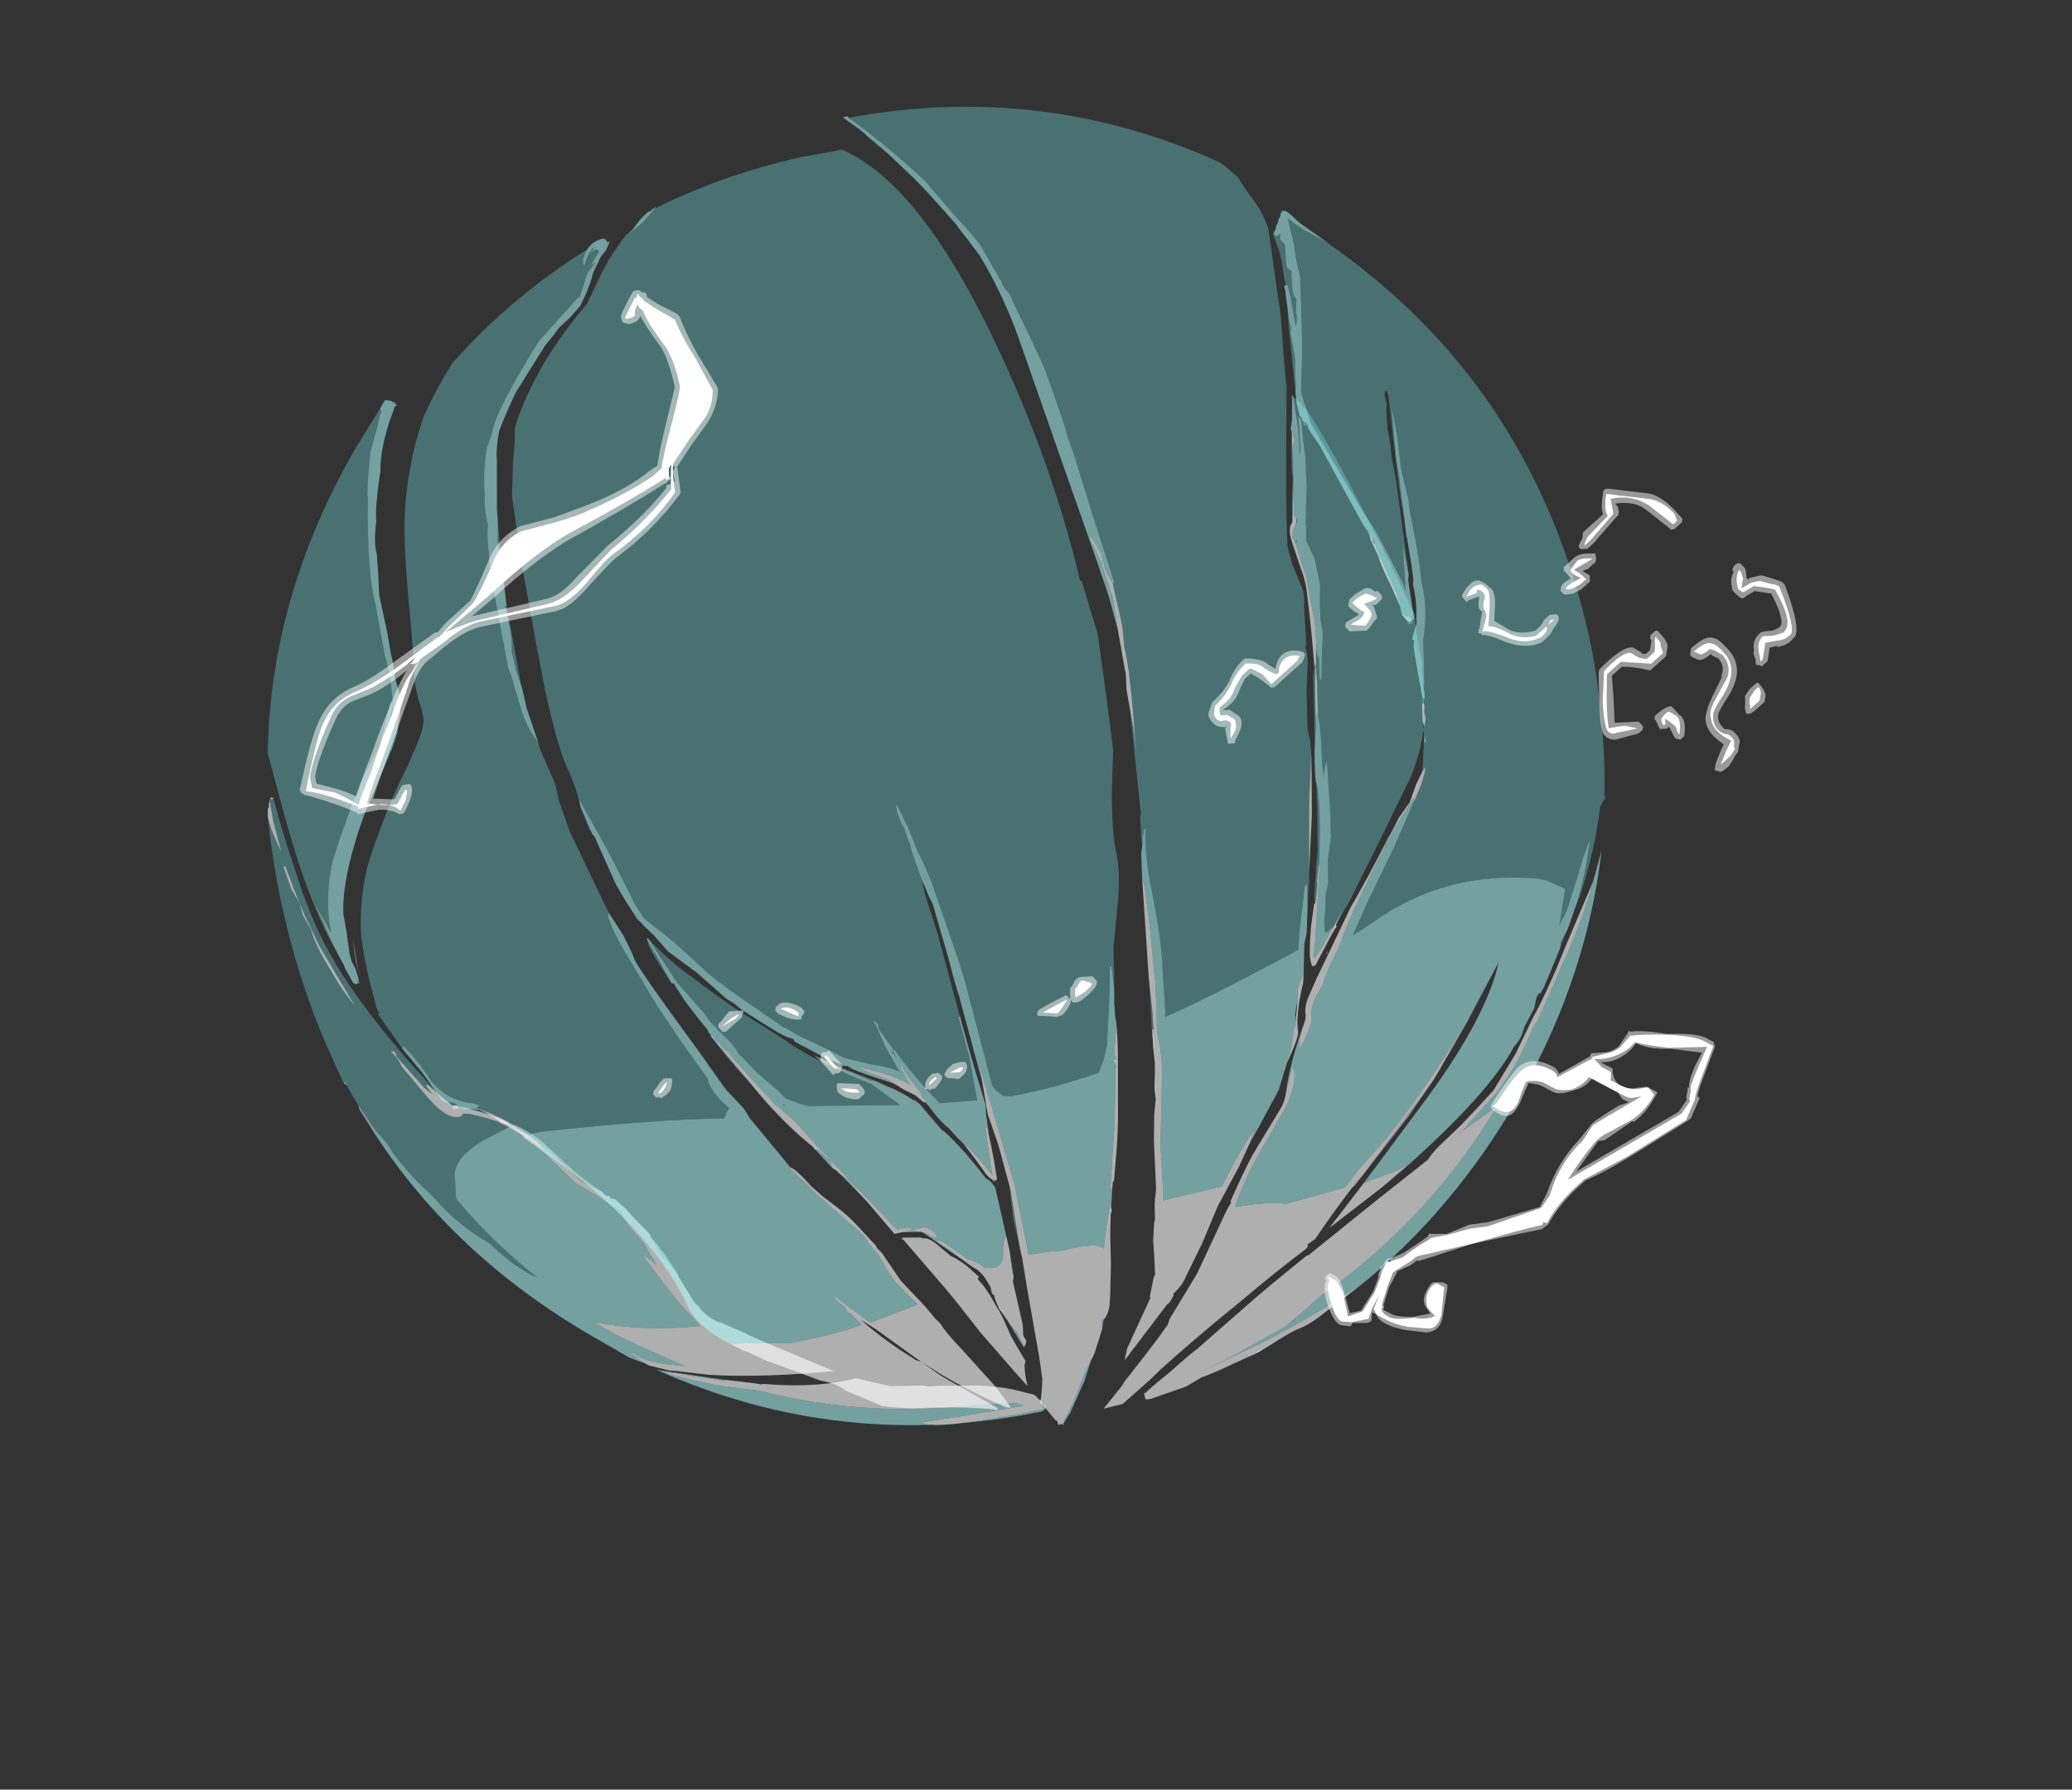 <?xml version="1.0" encoding="UTF-8" standalone="no"?>
<svg xmlns:ffdec="https://www.free-decompiler.com/flash" xmlns:xlink="http://www.w3.org/1999/xlink" ffdec:objectType="frame" height="360.0px" width="416.75px" xmlns="http://www.w3.org/2000/svg">
  <rect width="100%" height="100%" fill="#333333" stroke="none"/>
  <g transform="matrix(1.0, 0.0, 0.0, 1.0, 185.8, 286.3)">
    <use ffdec:characterId="2230" height="194.25" transform="matrix(1.147, -0.309, 0.309, 1.147, -153.399, -193.606)" width="102.9" xlink:href="#sprite0"/>
    <use ffdec:characterId="2231" height="34.5" transform="matrix(6.991, -1.618, 1.618, 6.991, -143.533, -220.024)" width="15.05" xlink:href="#shape1"/>
    <use ffdec:characterId="2232" height="35.7" transform="matrix(6.928, -1.869, 1.869, 6.928, -26.319, -259.968)" width="13.5" xlink:href="#shape2"/>
    <use ffdec:characterId="2233" height="36.4" transform="matrix(6.979, -1.583, 1.583, 6.979, -96.803, -238.337)" width="15.5" xlink:href="#shape3"/>
    <use ffdec:characterId="2234" height="31.45" transform="matrix(6.967, -1.719, 1.719, 6.967, -17.79, -221.703)" width="18.4" xlink:href="#shape4"/>
    <use ffdec:characterId="2244" height="11.2" transform="matrix(-7.982, 7.179, 5.839, 6.493, 120.898, -226.827)" width="22.15" xlink:href="#shape5"/>
    <use ffdec:characterId="2248" height="7.15" transform="matrix(7.0, -13.251, -6.189, -3.27, 121.739, 0.288)" width="5.7" xlink:href="#shape6"/>
    <use ffdec:characterId="2249" height="14.1" transform="matrix(-1.428, -6.853, 6.853, -1.428, -123.553, -118.359)" width="13.4" xlink:href="#shape7"/>
  </g>
  <defs>
    <g id="sprite0" transform="matrix(1.0, 0.0, 0.0, 1.0, 51.45, 86.45)">
      <use ffdec:characterId="2229" height="27.75" transform="matrix(7.0, 0.0, 0.0, 7.0, -51.45, -86.45)" width="14.7" xlink:href="#shape0"/>
    </g>
    <g id="shape0" transform="matrix(1.0, 0.0, 0.0, 1.0, 7.35, 12.35)">
      <path d="M-7.0 -3.6 L-7.0 -3.65 -6.9 -3.8 -6.85 -3.75 -6.9 -3.75 -6.95 -3.75 -7.0 -3.2 -7.0 -2.45 Q-7.1 -2.95 -7.1 -3.2 L-7.1 -3.35 -7.05 -3.55 -7.0 -3.6 M-4.85 4.2 L-4.75 4.35 -4.6 4.55 -4.55 4.55 -4.5 4.6 Q-3.95 4.85 -3.45 5.25 L-3.35 5.4 -3.15 5.6 Q-2.85 5.85 -2.55 6.35 L-2.05 7.15 -1.65 7.5 -1.6 7.6 -1.5 7.65 -1.5 7.7 -1.4 7.75 -1.2 8.05 -1.05 8.35 -0.85 8.7 -0.8 8.8 -0.8 8.85 -0.7 9.25 -0.4 9.9 -0.4 9.95 -0.3 10.3 -0.25 10.45 Q-0.2 10.7 -0.1 10.8 L-0.1 10.85 Q0.1 11.2 0.3 11.3 L0.8 11.7 0.85 11.75 Q1.15 12.0 2.25 12.85 L2.65 13.15 Q0.9 12.85 -0.3 12.45 L-1.05 12.15 -1.2 12.1 -1.65 11.85 -1.7 11.8 Q-1.85 11.65 -2.0 11.45 L-1.95 11.45 Q-1.75 11.75 -1.05 12.0 L-0.8 12.1 Q-1.5 11.55 -2.2 10.95 L-2.65 10.5 Q-1.5 11.05 -0.2 11.25 L-0.3 11.05 Q-0.55 10.6 -0.65 10.35 L-1.1 9.25 Q-0.95 9.35 -0.85 9.55 L-0.85 9.5 -0.95 9.15 Q-0.95 9.05 -1.05 8.85 L-1.2 8.55 -1.3 8.3 -1.35 8.05 -1.55 7.85 -1.75 7.6 -2.2 7.15 -2.9 6.0 -3.15 5.7 Q-3.25 5.55 -3.4 5.4 L-3.5 5.3 Q-3.95 5.0 -4.25 4.85 L-4.4 4.8 Q-4.45 4.85 -4.5 4.85 -4.85 4.85 -5.2 4.05 L-5.55 3.3 Q-5.55 3.15 -5.7 2.9 L-5.65 2.9 -5.6 2.95 -5.6 3.05 -5.15 3.95 -5.0 4.15 -5.1 3.9 -5.05 3.9 -4.85 4.2 M-7.0 -2.1 Q-6.95 -1.65 -6.95 -1.55 L-6.85 -0.8 -6.7 0.0 Q-6.55 0.55 -6.25 1.6 -6.45 1.2 -6.6 0.6 -6.8 -0.05 -6.8 -0.45 L-6.9 -0.85 -6.9 -1.15 -7.0 -1.5 -7.05 -2.1 -7.0 -2.1 M-4.35 4.75 L-4.35 4.75 M-0.15 10.8 L-0.15 10.8 M7.3 15.25 L7.3 15.35 7.2 15.35 6.5 15.3 5.55 15.2 Q4.75 15.1 4.4 14.95 L4.4 14.9 5.3 15.0 6.3 15.1 6.85 15.15 6.7 15.05 6.3 14.95 6.05 14.9 5.85 14.85 Q3.1 14.45 0.8 13.15 L-0.05 12.8 Q-1.0 12.35 -1.35 12.1 L-1.3 12.1 0.05 12.7 0.0 12.65 0.75 12.95 0.85 13.0 0.9 13.0 Q2.15 13.45 3.1 13.45 L3.85 13.85 4.65 14.05 4.75 14.1 5.0 14.15 5.95 14.4 Q6.4 14.55 6.7 14.7 L7.15 14.95 7.2 15.0 7.2 15.05 7.25 15.1 Q7.3 15.15 7.3 15.2 L7.3 15.25 M6.85 15.0 L6.85 15.0" fill="#ffffff" fill-opacity="0.608" fill-rule="evenodd" stroke="none"/>
      <path d="M-3.25 5.4 Q-2.95 5.65 -2.7 6.0 -2.05 7.1 -1.65 7.5 L-1.6 7.6 -1.65 7.5 -2.05 7.15 -2.55 6.35 Q-2.85 5.85 -3.15 5.6 L-3.35 5.4 -3.25 5.4 M-6.6 4.7 L-6.8 4.05 -6.8 3.95 -6.95 3.4 -7.0 3.35 -6.95 3.3 -6.95 3.4 -6.8 3.95 -6.55 4.65 -6.6 4.7" fill="#ffffff" fill-opacity="0.455" fill-rule="evenodd" stroke="none"/>
      <path d="M-3.25 -5.85 L-3.25 -5.4 -3.25 -5.85 M-5.95 -0.55 L-6.0 -0.2 -6.0 -0.05 -5.95 -0.55 M-6.05 0.35 L-6.05 0.55 -6.05 0.35 M-6.0 1.0 L-6.0 1.1 -6.05 1.1 -6.0 1.0 M-6.3 0.4 L-6.35 0.2 Q-6.7 -1.15 -6.7 -3.4 L-6.7 -4.85 Q-5.65 -8.5 -2.75 -11.4 L-1.9 -12.2 -1.9 -12.1 -1.95 -12.05 -2.05 -11.85 -2.4 -11.25 Q-2.6 -10.75 -2.75 -10.25 L-2.75 -10.2 Q-3.25 -8.45 -3.25 -7.6 L-3.35 -6.4 -3.35 -5.9 -3.45 -5.3 Q-3.5 -5.05 -3.65 -4.8 L-3.55 -5.05 Q-3.45 -5.2 -3.5 -5.3 -3.65 -5.0 -4.0 -4.4 L-4.05 -4.3 -4.7 -3.6 Q-5.55 -2.45 -5.9 -1.85 -6.3 -1.05 -6.35 -0.25 L-6.55 -1.05 -6.4 -0.1 -6.3 0.4 M-7.0 -3.6 L-7.0 -3.65 -7.0 -3.6 M-6.9 -3.8 L-6.85 -3.8 -6.85 -3.75 -6.85 -3.7 Q-6.85 -2.8 -6.8 -2.05 -6.75 -0.7 -6.5 0.25 -6.1 1.85 -4.85 4.2 L-5.05 3.9 -5.1 3.9 -5.0 4.15 -5.15 3.95 -5.6 3.05 -5.6 2.95 -5.65 2.9 -5.7 2.9 Q-5.55 3.15 -5.55 3.3 L-5.2 4.05 Q-4.85 4.85 -4.5 4.85 -4.45 4.85 -4.4 4.8 L-4.25 4.85 Q-3.95 5.0 -3.5 5.3 L-3.4 5.4 -4.1 5.55 Q-4.95 5.8 -5.0 6.25 -5.1 6.7 -5.1 6.75 -4.55 7.95 -3.7 9.1 -4.15 8.75 -4.6 8.0 -5.25 7.35 -5.6 6.6 L-5.9 6.1 Q-6.3 5.35 -6.35 5.05 L-6.55 4.65 -6.8 3.95 -6.95 3.4 -6.95 3.3 -7.0 3.35 -7.1 2.75 Q-7.35 1.3 -7.35 -0.25 -7.35 -1.85 -7.1 -3.35 L-7.1 -3.2 Q-7.1 -2.95 -7.0 -2.45 L-7.0 -3.2 -6.95 -3.75 -6.9 -3.75 -6.85 -3.75 -6.9 -3.8 M-4.6 4.55 L-4.55 4.55 Q-3.95 4.8 -3.45 5.25 L-3.25 5.4 -3.35 5.4 -3.45 5.25 Q-3.95 4.85 -4.5 4.6 L-4.55 4.55 -4.6 4.55 M-7.0 -2.1 L-7.05 -2.1 -7.0 -1.5 -6.9 -1.15 -6.9 -0.85 -6.8 -0.45 Q-6.8 -0.05 -6.6 0.6 -6.45 1.2 -6.25 1.6 -6.55 0.55 -6.7 0.0 L-6.85 -0.8 -6.95 -1.55 Q-6.95 -1.65 -7.0 -2.1 M-4.35 4.75 L-4.35 4.75" fill="#7dffff" fill-opacity="0.302" fill-rule="evenodd" stroke="none"/>
      <path d="M-6.55 4.65 L-6.6 4.7 -6.55 4.65" fill="#7dffff" fill-opacity="0.455" fill-rule="evenodd" stroke="none"/>
      <path d="M-1.9 -12.2 L-1.75 -12.35 -1.7 -12.35 -1.6 -12.3 -1.55 -12.25 -1.5 -12.25 -1.55 -12.2 -1.5 -12.2 -1.5 -12.15 -1.55 -12.15 -1.65 -12.0 Q-2.15 -11.3 -2.3 -10.7 L-2.35 -10.6 Q-2.65 -9.9 -2.7 -9.6 -2.9 -9.1 -2.9 -8.85 L-2.9 -8.8 -3.0 -8.3 -3.1 -7.85 -3.15 -6.9 -3.2 -6.35 -3.2 -6.25 -3.25 -5.85 -3.25 -5.4 -3.25 -5.25 Q-3.3 -5.1 -3.35 -4.95 -3.45 -4.75 -3.55 -4.5 L-3.75 -4.2 -4.8 -2.85 Q-5.75 -1.5 -5.95 -0.6 L-5.95 -0.55 -6.0 -0.05 -6.05 0.35 -6.05 0.55 Q-6.0 0.7 -6.0 0.9 L-6.0 1.0 -6.05 1.1 -6.1 1.1 -6.15 1.05 -6.25 0.65 -6.25 0.6 -6.3 0.4 -6.4 -0.1 -6.55 -1.05 -6.35 -0.25 Q-6.3 -1.05 -5.9 -1.85 -5.55 -2.45 -4.7 -3.6 L-4.05 -4.3 -4.0 -4.4 Q-3.65 -5.0 -3.5 -5.3 -3.45 -5.2 -3.55 -5.05 L-3.65 -4.8 Q-3.5 -5.05 -3.45 -5.3 L-3.35 -5.9 -3.35 -6.4 -3.25 -7.6 Q-3.25 -8.45 -2.75 -10.2 L-2.75 -10.25 Q-2.6 -10.75 -2.4 -11.25 L-2.05 -11.85 -1.95 -12.05 -1.9 -12.1 -1.9 -12.2 M-0.8 8.85 L-0.6 9.3 -0.4 9.9 -0.4 9.95 -0.4 9.9 -0.7 9.25 -0.8 8.85 M-1.7 11.8 L-2.05 11.55 -2.75 10.85 Q-5.5 8.1 -6.6 4.7 L-6.55 4.65 -6.35 5.05 Q-6.3 5.35 -5.9 6.1 L-5.6 6.6 Q-5.25 7.35 -4.6 8.0 -4.15 8.75 -3.7 9.1 -4.55 7.95 -5.1 6.75 -5.1 6.7 -5.0 6.25 -4.95 5.8 -4.1 5.55 L-3.4 5.4 Q-3.25 5.55 -3.15 5.7 L-2.9 6.0 -2.2 7.15 -1.75 7.6 -1.55 7.85 -1.35 8.05 -1.3 8.3 -1.2 8.55 -1.05 8.85 Q-0.95 9.05 -0.95 9.15 L-0.85 9.5 -0.85 9.55 Q-0.95 9.35 -1.1 9.25 L-0.65 10.35 Q-0.55 10.6 -0.3 11.05 L-0.2 11.25 Q-1.5 11.05 -2.65 10.5 L-2.2 10.95 Q-1.5 11.55 -0.8 12.1 L-1.05 12.0 Q-1.75 11.75 -1.95 11.45 L-2.0 11.45 Q-1.85 11.65 -1.7 11.8 M0.0 12.65 L0.05 12.7 -1.3 12.1 -1.35 12.1 Q-1.0 12.35 -0.05 12.8 L0.8 13.15 Q3.1 14.45 5.85 14.85 L6.05 14.9 6.3 14.95 6.7 15.05 6.85 15.15 6.3 15.1 5.3 15.0 4.4 14.9 4.4 14.95 Q4.75 15.1 5.55 15.2 L6.5 15.3 7.2 15.35 7.3 15.35 7.3 15.25 7.35 15.25 7.35 15.35 7.25 15.4 Q2.3 15.1 -1.5 12.0 L-0.35 12.5 0.0 12.65 M-0.15 10.8 L-0.15 10.8 M7.25 15.1 L7.2 15.05 7.2 15.0 7.25 15.1 M6.85 15.0 L6.85 15.0" fill="#adffff" fill-opacity="0.533" fill-rule="evenodd" stroke="none"/>
    </g>
    <g id="shape1" transform="matrix(1.0, 0.0, 0.0, 1.0, 7.0, 17.8)">
      <path d="M3.55 8.75 Q3.7 8.85 4.0 9.4 L4.25 9.75 4.5 10.05 Q4.8 10.4 5.0 10.75 L5.4 11.45 5.4 11.5 5.5 11.65 5.85 12.55 6.35 13.4 6.55 13.8 6.65 13.95 Q6.75 14.25 7.05 14.75 L7.8 16.1 8.05 16.7 8.0 16.7 7.9 16.65 Q7.15 16.1 6.4 15.4 L5.9 14.9 4.85 13.7 4.5 13.35 4.65 13.55 Q5.05 14.1 5.75 14.8 L5.9 14.9 6.35 15.4 7.7 16.65 7.65 16.65 7.7 16.7 Q6.95 16.4 5.35 16.1 4.95 16.0 4.55 15.85 L3.65 15.2 Q3.45 14.95 3.1 14.8 L3.0 14.75 Q2.25 14.25 1.7 13.9 L1.25 13.55 1.1 13.45 0.8 13.2 Q1.45 13.3 2.4 13.55 3.85 13.6 4.5 13.5 L4.25 13.1 4.2 13.1 4.15 12.9 Q3.95 12.7 3.9 12.5 L4.45 13.15 4.75 13.5 6.15 13.3 5.7 12.55 Q5.6 12.4 5.4 11.7 L5.25 11.4 Q5.15 11.2 5.15 11.15 L5.1 11.05 5.05 11.0 5.05 10.95 5.0 10.9 4.7 10.5 4.1 9.65 3.55 8.8 3.55 8.75 M-4.1 5.7 L-4.1 5.65 -4.3 5.45 -4.45 5.3 -4.6 5.2 -4.75 5.15 -4.65 5.15 Q-4.3 5.35 -3.9 5.7 L-3.4 6.2 Q-3.2 6.45 -3.1 6.65 L-3.55 6.2 Q-3.85 5.85 -4.0 5.75 L-4.1 5.7 M-5.3 5.0 L-5.25 4.95 -5.15 4.95 -5.15 5.0 -5.3 5.0" fill="#ffffff" fill-opacity="0.608" fill-rule="evenodd" stroke="none"/>
      <path d="M-3.15 6.7 L-3.55 6.25 -3.55 6.2 -3.1 6.65 -3.15 6.7" fill="#ffffff" fill-opacity="0.455" fill-rule="evenodd" stroke="none"/>
      <path d="M-3.55 6.2 L-4.1 5.7 -4.0 5.75 Q-3.85 5.85 -3.55 6.2 M-4.3 5.45 L-4.6 5.2 -4.45 5.3 -4.3 5.45 M-5.05 5.05 L-5.3 5.05 -5.3 5.0 -5.15 5.0 -5.05 5.05 M-7.0 0.8 Q-7.05 0.3 -6.95 -0.2 L-7.0 0.55 -7.0 0.8 M-7.0 1.3 L-7.0 1.3" fill="#ffffff" fill-opacity="0.302" fill-rule="evenodd" stroke="none"/>
      <path d="M4.3 -17.45 L4.0 -17.2 3.95 -17.1 4.15 -17.35 4.3 -17.45 M-0.3 -11.1 Q-0.45 -10.2 -0.55 -9.2 L-0.5 -10.1 -0.45 -10.35 Q-0.35 -10.75 -0.35 -10.8 L-0.3 -11.1 M-0.65 -8.4 Q-0.7 -7.35 -0.75 -6.25 L-0.75 -5.65 -0.75 -6.0 -0.8 -6.6 -0.8 -7.1 -0.75 -7.3 -0.7 -7.7 -0.7 -8.4 -0.65 -8.35 -0.65 -8.4 M-0.65 -4.45 L-0.65 -4.3 -0.45 -3.2 -0.45 -2.7 -0.35 -1.8 0.05 0.0 Q0.1 0.25 0.2 0.65 L0.15 0.75 Q0.2 1.25 0.45 2.0 L0.85 3.25 Q1.0 3.7 1.35 4.6 L1.85 5.8 1.85 5.9 Q1.85 6.05 2.05 6.45 L2.25 6.75 2.15 6.85 2.05 7.0 Q0.3 6.6 -3.05 6.2 L-3.4 6.2 -3.9 5.7 Q-4.3 5.35 -4.65 5.15 L-4.55 5.1 -4.7 5.0 Q-5.35 4.8 -5.7 4.15 -6.0 3.35 -6.25 3.0 L-6.3 3.05 -6.75 1.95 -6.7 1.95 -6.75 1.75 -6.75 1.4 Q-6.8 0.55 -6.7 -0.35 L-6.65 -0.6 Q-6.4 -1.65 -5.95 -2.4 -5.15 -3.7 -4.35 -4.65 L-3.95 -5.2 Q-3.7 -5.55 -3.65 -5.75 -3.6 -5.95 -3.65 -6.35 L-3.65 -6.9 Q-3.5 -7.55 -3.3 -9.1 -3.1 -10.55 -2.9 -11.35 -2.5 -12.85 -1.7 -14.1 -1.2 -14.75 -0.6 -15.35 1.45 -16.8 3.8 -17.6 3.6 -17.4 3.6 -17.2 L3.65 -17.2 Q3.7 -17.35 3.85 -17.5 L4.05 -17.55 4.1 -17.5 4.1 -17.45 3.8 -17.15 3.95 -17.2 3.65 -16.95 3.45 -16.6 3.3 -16.35 3.25 -16.35 1.9 -15.4 Q0.25 -13.75 0.05 -13.2 L-0.2 -12.8 Q-0.45 -12.2 -0.55 -11.55 -0.65 -11.2 -0.65 -10.7 -0.75 -10.45 -0.8 -9.95 -0.9 -9.4 -0.9 -9.05 L-1.0 -6.7 -0.95 -6.25 -0.95 -6.1 -0.9 -5.35 Q-0.85 -4.85 -0.65 -4.45 M2.65 6.85 L2.75 7.15 2.65 6.85 M-5.3 5.0 L-5.45 4.8 -5.25 4.85 Q-5.2 4.9 -5.15 4.95 L-5.25 4.95 -5.3 5.0 M3.85 -17.5 L3.95 -17.6 4.0 -17.6 3.95 -17.55 3.85 -17.5 M-0.8 -5.9 L-0.8 -5.9" fill="#7dffff" fill-opacity="0.302" fill-rule="evenodd" stroke="none"/>
      <path d="M3.8 -17.6 Q4.0 -17.8 4.3 -17.8 L4.4 -17.75 4.35 -17.75 4.4 -17.7 4.4 -17.65 4.45 -17.7 4.45 -17.65 4.3 -17.45 4.15 -17.35 3.95 -17.1 3.8 -16.9 3.75 -16.8 Q3.55 -16.45 3.25 -16.1 L2.9 -15.85 2.55 -15.65 2.25 -15.4 2.05 -15.25 0.95 -14.15 Q0.55 -13.65 0.25 -13.2 0.05 -12.75 0.0 -12.4 L-0.3 -11.1 -0.35 -10.8 Q-0.35 -10.75 -0.45 -10.35 L-0.5 -10.1 -0.55 -9.2 -0.6 -8.85 -0.65 -8.4 -0.65 -8.35 -0.7 -8.4 -0.7 -7.7 -0.75 -7.3 -0.8 -7.1 -0.8 -6.6 -0.75 -6.0 -0.75 -5.65 -0.75 -5.55 -0.75 -5.45 -0.65 -4.45 Q-0.85 -4.85 -0.9 -5.35 L-0.95 -6.1 -0.95 -6.25 -1.0 -6.7 -0.9 -9.05 Q-0.9 -9.4 -0.8 -9.95 -0.75 -10.45 -0.65 -10.7 -0.65 -11.2 -0.55 -11.55 -0.45 -12.2 -0.2 -12.8 L0.05 -13.2 Q0.25 -13.75 1.9 -15.4 L3.25 -16.35 3.3 -16.35 3.45 -16.6 3.65 -16.95 3.95 -17.2 3.8 -17.15 4.1 -17.45 4.1 -17.5 4.05 -17.55 3.85 -17.5 Q3.7 -17.35 3.65 -17.2 L3.6 -17.2 Q3.6 -17.4 3.8 -17.6 M0.2 0.65 L0.45 1.35 Q0.6 1.95 0.6 2.05 0.6 2.25 1.8 5.05 L2.25 6.15 2.3 6.25 2.65 6.85 2.75 7.15 3.55 8.75 3.55 8.8 4.1 9.65 4.7 10.5 5.0 10.9 5.05 10.95 5.05 11.0 5.1 11.05 5.15 11.15 Q5.15 11.2 5.25 11.4 L5.4 11.7 Q5.6 12.4 5.7 12.55 L6.15 13.3 4.75 13.5 4.45 13.15 3.9 12.5 Q3.95 12.7 4.15 12.9 L4.2 13.1 4.25 13.1 4.5 13.5 Q3.85 13.6 2.4 13.55 1.45 13.3 0.8 13.2 -0.05 12.5 -0.15 11.8 -0.7 9.4 -3.15 6.7 L-3.1 6.65 Q-3.2 6.45 -3.4 6.2 L-3.05 6.2 Q0.3 6.6 2.05 7.0 L2.15 6.85 2.25 6.75 2.05 6.45 Q1.85 6.05 1.85 5.9 L1.85 5.8 1.35 4.6 Q1.0 3.7 0.85 3.25 L0.45 2.0 Q0.2 1.25 0.15 0.75 L0.2 0.65 M-4.75 5.15 L-5.0 5.1 -5.05 5.05 -5.15 5.0 -5.15 4.95 Q-5.2 4.9 -5.25 4.85 L-5.45 4.8 -5.55 4.7 -5.9 3.85 -6.3 3.05 -6.25 3.0 Q-6.0 3.35 -5.7 4.15 -5.35 4.8 -4.7 5.0 L-4.55 5.1 -4.65 5.15 -4.75 5.15 M3.85 -17.5 L3.95 -17.55 4.0 -17.6 3.95 -17.6 3.85 -17.5 M-0.8 -5.9 L-0.8 -5.9" fill="#adffff" fill-opacity="0.533" fill-rule="evenodd" stroke="none"/>
    </g>
    <g id="shape2" transform="matrix(1.0, 0.0, 0.0, 1.0, 8.95, 18.2)">
      <path d="M-0.05 7.25 L-0.1 7.35 -0.05 7.3 -0.05 7.25 M-1.0 8.15 L-1.0 8.15 M-3.75 12.2 L-3.7 12.25 -3.95 12.5 -3.75 12.2" fill="#ffffff" fill-opacity="0.455" fill-rule="evenodd" stroke="none"/>
      <path d="M-3.6 -3.65 L-3.6 -3.6 -3.65 -2.4 -3.75 -1.8 Q-3.75 -1.15 -4.2 1.15 L-4.1 0.5 -4.05 -0.1 -4.0 -0.65 -3.9 -1.1 -3.9 -1.2 -3.8 -2.3 -3.7 -3.2 -3.75 -4.05 Q-3.75 -4.25 -3.8 -4.55 L-3.9 -5.0 -3.85 -5.05 -3.7 -4.55 -3.7 -4.05 Q-3.65 -3.75 -3.6 -3.65 M-0.4 5.65 L0.1 3.8 0.4 2.85 0.55 2.35 Q0.45 2.8 0.1 4.1 L-0.35 5.5 -0.4 5.65 M-0.1 7.35 L-0.3 7.55 -0.9 8.2 -1.0 8.2 -1.0 8.15 -1.0 8.05 Q-1.0 7.85 -0.75 7.15 L-0.5 6.55 -0.45 6.5 -0.4 6.4 -0.25 6.0 -0.25 5.95 -0.1 5.55 -0.05 5.45 -0.1 5.65 -0.7 7.45 -0.9 8.0 Q-0.65 7.85 -0.3 7.45 L-0.15 7.3 0.25 6.9 -0.05 7.25 -0.05 7.3 -0.1 7.35 M1.25 0.1 Q1.45 -0.95 1.55 -1.7 1.65 -2.25 1.6 -2.65 L1.55 -3.5 Q1.55 -3.85 1.7 -3.95 L1.8 -4.25 2.05 -5.1 2.2 -5.75 2.1 -5.2 1.8 -4.15 1.85 -4.05 1.8 -3.9 Q1.75 -3.85 1.65 -3.7 L1.6 -3.55 Q1.6 -3.5 1.65 -3.45 L1.65 -3.35 1.65 -3.25 Q1.65 -2.7 1.7 -2.4 L1.65 -2.0 1.6 -1.3 1.6 -1.15 1.45 -0.4 Q1.3 0.0 1.2 0.6 L1.0 1.4 Q0.9 1.5 0.85 1.75 L1.15 0.55 1.3 0.05 1.25 0.1 M2.35 -6.4 L2.35 -6.5 2.45 -6.75 2.4 -6.6 2.35 -6.15 2.25 -6.0 2.35 -6.4 M4.55 -1.45 L4.55 -1.45 M4.45 -1.1 L4.45 -1.1 M-4.95 4.55 L-4.95 4.85 -5.05 5.55 Q-5.05 5.7 -5.35 7.4 L-5.35 7.45 -5.45 7.85 -5.45 7.95 -5.55 8.35 Q-5.7 8.85 -5.7 9.25 L-5.7 9.3 -5.75 9.6 Q-5.75 9.75 -6.4 11.9 L-6.65 13.1 -6.75 13.45 -5.05 13.5 Q-4.25 12.6 -3.75 12.2 L-3.95 12.5 -4.45 13.1 -5.3 14.0 -6.0 14.9 -6.7 15.7 Q-6.85 15.9 -7.15 16.05 L-7.15 16.1 -7.3 16.25 -7.4 16.3 -8.5 17.15 -8.95 17.5 -8.8 17.2 -7.8 16.0 -7.8 15.95 -7.55 15.45 -7.5 15.4 -7.4 14.95 -7.3 14.45 -7.15 14.0 -7.1 13.9 -7.0 13.5 -6.95 13.35 -6.85 13.1 -6.55 11.75 -6.35 11.05 -6.2 10.65 -6.15 10.35 -5.95 9.65 -5.95 9.6 -5.9 9.3 -5.8 8.8 -5.8 8.75 -5.75 8.75 -5.65 8.25 -5.55 7.6 -5.5 7.3 -4.95 4.55 M-2.4 10.65 L-2.5 10.8 -2.55 10.8 Q-2.2 10.45 -1.95 9.75 L-1.9 9.7 -1.65 9.05 -1.55 8.7 -1.45 8.55 -1.3 8.35 -1.3 8.4 -1.35 8.55 -1.4 8.65 -1.6 9.05 Q-1.85 9.65 -1.85 9.85 -1.85 10.0 -2.4 10.65" fill="#ffffff" fill-opacity="0.608" fill-rule="evenodd" stroke="none"/>
      <path d="M-0.35 5.5 L-0.4 5.65 -0.35 5.5 M2.85 -6.95 L2.85 -7.0 2.9 -6.95 2.85 -6.95 M-0.05 7.25 L-0.05 7.3 -0.05 7.25 M0.35 7.1 L0.35 7.1" fill="#ffffff" fill-opacity="0.302" fill-rule="evenodd" stroke="none"/>
      <path d="M-7.35 -18.15 Q-6.6 -17.25 -5.75 -15.9 L-5.2 -14.75 Q-4.75 -13.9 -4.7 -13.7 L-4.45 -12.75 -4.45 -12.7 -4.4 -12.6 -4.4 -12.5 -4.35 -12.35 Q-4.25 -12.2 -4.25 -12.0 -3.85 -9.95 -3.85 -9.65 L-3.8 -8.95 Q-3.75 -8.35 -3.75 -7.95 L-3.75 -7.9 Q-3.7 -7.45 -3.7 -7.15 L-3.65 -5.75 -3.55 -3.65 -3.6 -3.6 -3.6 -3.65 Q-3.65 -3.75 -3.7 -4.05 L-3.7 -4.55 -3.85 -5.05 -3.9 -5.0 -3.8 -4.55 Q-3.75 -4.25 -3.75 -4.05 L-3.7 -3.2 -3.8 -2.3 -3.8 -3.2 Q-3.8 -3.55 -4.05 -6.8 L-4.35 -10.9 Q-4.45 -12.2 -4.8 -13.45 L-5.0 -13.95 Q-5.2 -14.4 -5.2 -14.45 L-5.6 -15.25 Q-5.8 -15.65 -6.0 -16.0 L-6.55 -16.9 -7.0 -17.55 Q-7.0 -17.6 -7.5 -18.2 L-7.35 -18.2 -7.35 -18.15 M-4.7 3.65 Q-4.55 3.2 -4.5 3.25 -4.65 3.7 -4.75 4.5 L-4.85 5.8 Q-4.95 6.7 -5.05 7.1 L-5.3 8.35 -5.35 8.5 -4.45 8.35 Q-2.7 8.0 -1.25 7.65 L-1.1 7.2 -0.6 5.95 -0.55 5.95 -0.55 6.0 -0.7 6.6 -0.9 7.25 -1.05 7.55 -1.3 8.4 -1.3 8.35 -1.45 8.55 -1.55 8.7 -1.65 9.05 Q-1.8 9.3 -1.85 9.55 L-1.9 9.7 -1.95 9.75 Q-2.2 10.45 -2.55 10.8 L-2.5 10.8 -2.4 10.65 -2.8 11.3 -3.7 12.25 -3.75 12.2 Q-4.25 12.6 -5.05 13.5 L-6.75 13.45 -6.65 13.1 -6.4 11.9 Q-5.75 9.75 -5.75 9.6 L-5.7 9.3 -5.7 9.25 Q-5.7 8.85 -5.55 8.35 L-5.45 7.95 -5.45 7.85 -5.35 7.45 -5.35 7.4 Q-5.05 5.7 -5.05 5.55 L-4.95 4.85 -4.95 4.55 -4.8 3.9 -4.7 3.65 M2.65 -7.4 L2.65 -7.35 2.55 -6.45 2.5 -6.2 2.4 -5.75 2.45 -5.85 2.65 -6.8 2.7 -6.65 2.6 -6.1 2.55 -5.7 2.35 -4.8 2.05 -3.8 2.05 -3.75 1.95 -3.35 2.05 -2.8 2.0 -2.05 Q1.75 -1.2 1.75 -1.0 1.75 -0.8 1.65 -0.5 L1.6 -0.35 1.35 0.5 1.3 0.5 1.45 -0.15 1.4 -0.1 1.45 -0.4 1.6 -1.15 1.6 -1.3 1.65 -2.0 1.7 -2.4 Q1.65 -2.7 1.65 -3.25 L1.65 -3.35 1.7 -3.45 1.65 -3.45 Q1.6 -3.5 1.6 -3.55 L1.65 -3.7 Q1.75 -3.85 1.8 -3.9 L1.85 -3.95 1.85 -4.05 1.8 -4.15 2.1 -5.2 2.2 -5.75 2.25 -6.0 2.35 -6.15 2.4 -6.6 2.45 -6.75 2.6 -7.3 2.65 -7.4 M0.45 3.3 L0.45 3.25 Q0.45 3.1 0.65 2.35 L0.7 2.2 0.85 1.75 Q0.9 1.5 1.0 1.4 L1.0 1.3 Q1.0 1.7 0.85 2.35 0.7 2.95 0.7 3.3 L0.7 3.15 Q0.8 2.85 0.9 2.75 L0.6 4.25 0.45 4.85 0.2 5.45 0.05 6.05 -0.1 6.35 -0.15 6.5 Q-0.15 6.55 -0.35 7.1 L-0.4 7.4 -0.15 7.3 -0.3 7.45 Q-0.65 7.85 -0.9 8.0 L-0.7 7.45 -0.1 5.65 -0.05 5.45 Q0.45 3.8 0.45 3.3 M0.6 3.7 L0.6 3.7 M-5.75 8.75 L-5.8 8.75 -5.75 8.75 M-5.8 8.8 L-5.9 9.3 -5.95 9.6 -5.95 9.65 -6.15 10.35 -6.2 10.65 -5.8 8.95 -5.8 8.8 M-1.35 8.55 L-1.4 8.6 -1.4 8.65 -1.35 8.55" fill="#adffff" fill-opacity="0.533" fill-rule="evenodd" stroke="none"/>
      <path d="M-7.35 -18.15 Q-1.85 -17.7 2.35 -14.25 L2.45 -14.15 2.75 -13.7 2.9 -13.25 3.05 -12.85 Q3.2 -12.4 3.2 -12.05 L2.95 -10.05 Q2.95 -9.8 2.7 -8.6 L2.55 -7.75 2.55 -7.7 1.9 -5.35 Q1.4 -3.45 1.4 -3.3 L1.4 -2.85 1.5 -2.05 Q1.5 -1.85 1.4 -1.55 L1.3 -1.05 1.2 -0.6 1.2 -0.55 1.15 -0.5 1.15 -0.3 1.1 -0.05 0.85 0.75 0.6 1.8 0.6 2.05 0.55 2.35 0.4 2.85 0.1 3.8 -0.4 5.65 -0.45 5.85 -0.7 6.6 -0.55 6.0 -0.55 5.95 -0.6 5.95 -1.1 7.2 -1.25 7.65 Q-2.7 8.0 -4.45 8.35 L-5.35 8.5 -5.3 8.35 -5.05 7.1 Q-4.95 6.7 -4.85 5.8 L-4.75 4.5 Q-4.65 3.7 -4.5 3.25 -4.55 3.2 -4.7 3.65 L-4.7 3.55 -4.55 2.85 -4.55 2.9 -4.5 2.75 -4.5 2.7 Q-4.25 1.15 -4.05 -0.1 L-4.1 0.5 -4.2 1.15 Q-3.75 -1.15 -3.75 -1.8 L-3.65 -2.4 -3.6 -3.6 -3.6 -3.65 -3.6 -3.6 -3.55 -3.65 -3.65 -5.75 -3.7 -7.15 Q-3.7 -7.45 -3.75 -7.9 L-3.75 -7.95 Q-3.75 -8.35 -3.8 -8.95 L-3.85 -9.65 Q-3.85 -9.95 -4.25 -12.0 -4.25 -12.2 -4.35 -12.35 L-4.4 -12.5 -4.4 -12.6 -4.45 -12.7 -4.45 -12.75 -4.7 -13.7 Q-4.75 -13.9 -5.2 -14.75 L-5.75 -15.9 Q-6.6 -17.25 -7.35 -18.15 M2.6 -7.3 L2.6 -7.4 2.65 -7.4 2.6 -7.3 M2.65 -7.35 L2.8 -7.15 2.85 -6.95 2.9 -6.95 Q3.25 -5.95 3.75 -3.6 4.2 -1.45 4.3 -0.8 L4.35 -0.6 4.25 0.0 Q4.2 0.5 4.2 0.75 L4.1 1.2 4.0 1.75 3.85 2.15 3.8 2.4 Q3.65 3.0 3.05 3.8 L1.7 5.35 0.5 6.7 -0.05 7.25 0.25 6.9 -0.15 7.3 -0.4 7.4 -0.35 7.1 Q-0.15 6.55 -0.15 6.5 L-0.1 6.35 0.05 6.05 0.2 5.45 0.45 4.85 0.6 4.25 0.9 2.75 Q0.8 2.85 0.7 3.15 L0.7 3.3 Q0.7 2.95 0.85 2.35 1.0 1.7 1.0 1.3 L1.0 1.4 1.2 0.6 Q1.3 0.0 1.45 -0.4 L1.4 -0.1 1.45 -0.15 1.3 0.5 1.35 0.5 1.6 -0.35 1.65 -0.5 Q1.75 -0.8 1.75 -1.0 1.75 -1.2 2.0 -2.05 L2.05 -2.8 1.95 -3.35 2.05 -3.75 2.05 -3.8 2.35 -4.8 2.55 -5.7 2.6 -6.1 2.7 -6.65 2.65 -6.8 2.45 -5.85 2.4 -5.75 2.5 -6.2 2.55 -6.45 2.65 -7.35 M-0.45 6.5 L-0.45 6.4 -0.15 5.5 0.0 5.1 0.35 3.75 0.35 3.7 0.45 3.3 Q0.45 3.8 -0.05 5.45 L-0.1 5.55 -0.25 5.95 -0.25 6.0 -0.4 6.4 -0.45 6.5 M0.7 2.2 L1.15 0.35 1.25 0.1 1.3 0.05 1.15 0.55 0.85 1.75 0.7 2.2 M1.7 -3.95 L1.85 -4.55 Q2.0 -5.0 2.05 -5.2 2.05 -5.4 2.35 -6.4 L2.25 -6.0 2.2 -5.75 2.05 -5.1 1.8 -4.25 1.7 -3.95 M1.8 -3.9 L1.85 -4.05 1.85 -3.95 1.8 -3.9 M1.65 -3.45 L1.7 -3.45 1.65 -3.35 1.65 -3.45 M0.6 3.7 L0.6 3.7 M-3.9 -1.1 L-3.9 -1.2 -3.9 -1.1 M-1.05 7.55 L-0.9 7.25 -1.05 7.55 M-5.55 7.6 L-5.65 8.25 -5.75 8.75 -5.8 8.75 -5.55 7.6" fill="#7dffff" fill-opacity="0.302" fill-rule="evenodd" stroke="none"/>
    </g>
    <g id="shape3" transform="matrix(1.0, 0.0, 0.0, 1.0, 7.75, 18.2)">
      <path d="M1.55 11.05 L1.55 11.1 1.5 11.05 1.5 11.1 1.45 11.0 1.55 11.05 M1.5 11.25 L1.5 11.35 1.5 11.25 M-0.05 8.5 L0.4 9.35 0.15 8.95 -0.05 8.5" fill="#ffffff" fill-opacity="0.455" fill-rule="evenodd" stroke="none"/>
      <path d="M5.85 7.3 Q5.85 7.65 5.65 8.55 L5.4 9.65 Q5.3 10.15 5.1 10.85 L4.8 11.8 4.75 11.85 4.7 12.0 4.65 12.0 5.15 10.3 5.55 8.7 5.55 8.5 5.6 8.5 5.6 8.3 5.8 7.65 5.85 7.3 M4.5 12.7 L4.35 13.3 4.2 14.05 4.0 14.85 3.9 15.2 Q3.8 15.45 3.65 15.55 L3.6 15.55 3.55 15.75 3.55 15.8 3.2 16.4 2.8 16.9 Q2.25 17.75 1.95 18.05 L1.9 18.15 1.85 18.15 1.75 18.15 1.75 18.05 1.7 18.0 1.45 17.5 1.4 17.45 1.4 17.4 1.45 17.3 1.5 17.15 1.6 16.8 1.65 16.2 1.75 14.15 1.8 13.35 1.8 13.0 1.9 11.45 1.9 11.3 1.85 10.1 1.75 9.2 1.8 8.3 1.85 7.7 1.85 8.2 2.05 11.3 2.0 13.3 2.6 13.35 2.95 13.4 3.45 13.4 3.85 13.45 Q4.0 13.5 4.1 13.6 4.25 13.1 4.6 12.3 L4.55 12.45 4.55 12.6 4.5 12.7 M1.65 9.85 Q1.65 10.35 1.6 11.05 L1.55 11.05 1.45 11.0 Q1.35 10.9 1.3 10.75 L1.15 10.4 0.9 9.85 0.85 9.75 1.2 10.3 1.5 10.9 Q1.5 10.7 1.55 10.2 L1.6 9.55 1.65 9.55 1.65 9.85 M0.1 8.45 L0.1 8.5 0.05 8.45 -0.1 8.25 -0.15 8.2 -0.4 8.0 -0.6 7.8 -0.75 7.65 Q-0.8 7.6 -1.2 7.35 L-1.6 7.05 Q-0.55 7.55 -0.2 7.9 L-0.35 7.35 -0.3 7.35 -0.25 7.55 -0.05 8.0 0.05 8.2 0.05 8.3 0.15 8.45 0.15 8.5 0.1 8.45 M1.5 12.7 L1.5 13.1 1.45 13.55 1.45 13.8 1.4 13.95 1.4 15.15 1.35 15.45 1.35 15.5 1.4 15.65 1.35 15.75 1.3 15.8 1.3 15.75 1.25 15.6 1.2 15.35 1.05 15.1 1.0 14.95 0.85 14.6 0.8 14.3 0.8 14.2 0.75 14.15 0.75 13.95 0.7 13.8 Q0.65 13.6 0.5 13.4 L0.35 13.25 -0.45 12.35 Q-0.35 12.3 -0.1 12.6 L0.3 13.05 Q0.6 13.2 0.7 13.4 L0.75 13.4 0.95 13.45 Q1.2 13.45 1.3 13.15 1.35 12.8 1.5 12.65 L1.5 12.7 M-0.75 12.05 Q-0.8 12.0 -0.85 12.0 L-1.05 11.9 -0.7 11.9 Q-0.45 12.0 -0.4 12.25 -0.55 12.25 -0.65 12.1 L-0.75 12.05 M-1.35 11.9 L-1.55 11.9 -2.1 10.85 -2.25 10.6 -2.55 10.05 -2.65 9.95 -2.75 9.8 -2.85 9.7 -2.85 9.5 -3.15 9.1 -3.2 9.1 -3.25 9.0 Q-3.85 8.25 -4.4 7.2 L-4.55 6.9 -5.35 5.35 -5.35 5.3 -5.3 5.35 Q-5.25 5.55 -5.15 5.6 L-5.1 5.75 -4.95 5.9 -4.95 5.95 -4.65 6.5 -4.0 7.65 -3.9 7.75 -3.65 8.1 Q-3.45 8.4 -3.3 8.7 L-3.1 9.05 -2.5 10.05 -2.5 10.1 Q-2.1 10.7 -1.45 11.8 L-1.15 11.8 -1.05 11.85 -1.05 11.9 -1.35 11.9 M0.5 13.75 Q0.65 14.0 0.8 14.55 0.9 14.8 1.0 15.4 1.15 15.9 1.25 16.2 L1.2 16.3 Q1.15 16.5 1.15 16.85 L1.15 16.9 0.9 16.45 0.2 15.15 -0.25 14.2 -0.5 13.7 -1.35 12.1 -1.4 12.1 -1.35 12.05 -0.9 12.15 Q-0.85 12.15 -0.8 12.2 -0.65 12.2 -0.45 12.45 L-0.15 12.85 Q0.0 12.95 0.25 13.25 L0.5 13.6 0.45 13.65 0.5 13.75 M-3.35 15.9 L-3.35 15.9 M-4.25 15.3 L-4.25 15.3" fill="#ffffff" fill-opacity="0.608" fill-rule="evenodd" stroke="none"/>
      <path d="M-2.0 7.0 Q-1.55 7.3 -1.25 7.5 -0.65 7.9 -0.4 8.15 L-0.65 7.95 -0.7 7.9 -0.8 7.85 -1.0 7.7 -1.1 7.6 -1.2 7.55 -1.25 7.55 -2.0 7.0 M-0.2 8.35 L-0.15 8.35 -0.05 8.5 -0.2 8.35" fill="#ffffff" fill-opacity="0.302" fill-rule="evenodd" stroke="none"/>
      <path d="M-1.75 -17.7 Q0.3 -18.2 2.55 -18.2 L3.75 -18.15 Q4.1 -17.9 4.4 -17.55 5.8 -16.0 6.7 -12.15 7.6 -8.25 7.6 -4.6 L7.6 -4.85 7.65 -4.85 7.65 -4.7 7.75 -3.3 7.65 -2.1 7.55 -1.0 7.45 0.0 7.15 1.15 Q6.9 2.3 6.9 2.8 6.9 3.35 6.65 4.15 L6.25 5.35 5.9 7.0 5.9 6.95 5.95 6.75 6.0 6.5 6.05 6.05 6.05 5.9 Q6.0 5.9 6.0 5.95 5.9 6.5 5.5 7.85 L5.45 8.05 5.25 8.45 5.05 8.75 Q3.75 8.9 2.5 8.85 L2.3 8.8 Q2.1 8.6 2.05 8.45 L1.95 5.35 1.9 4.75 1.65 2.45 1.6 2.2 1.6 2.15 1.45 1.5 1.4 1.15 1.35 0.85 1.3 0.65 1.2 0.2 1.15 0.15 1.15 0.4 1.2 0.75 1.25 0.85 1.25 0.9 Q1.25 1.05 1.3 1.35 L1.3 1.5 1.4 2.35 1.4 2.85 1.5 3.95 1.6 6.5 1.65 7.5 1.6 6.45 1.6 6.35 1.55 6.35 1.6 7.5 1.55 8.7 1.55 8.75 0.5 8.6 Q-0.1 7.6 -0.4 6.85 L-0.45 6.85 -0.45 6.8 -0.7 6.2 -0.7 6.05 -0.8 5.9 Q-0.8 5.85 -0.8 5.95 L-0.75 6.1 Q-0.65 6.75 -0.55 7.0 L-0.4 7.5 -0.35 7.55 Q-0.5 7.35 -1.15 7.1 L-1.85 6.75 -2.2 6.45 -2.9 5.9 -3.35 5.5 -3.9 4.9 Q-4.65 4.1 -5.0 3.65 L-5.8 2.5 -6.45 1.7 -6.6 1.3 -7.0 -0.3 -7.5 -2.0 -7.45 -2.1 -7.5 -2.05 Q-7.55 -2.6 -7.65 -3.05 -7.75 -3.65 -7.75 -5.05 L-7.7 -6.55 -7.6 -8.8 -7.45 -10.7 -7.2 -11.65 Q-7.0 -12.25 -6.95 -12.55 -6.5 -13.35 -5.65 -14.25 -4.9 -15.0 -4.2 -15.5 L-3.65 -16.2 Q-3.3 -16.65 -2.7 -17.15 L-2.5 -17.25 -2.65 -17.15 -2.15 -17.4 -1.75 -17.7 M1.8 13.35 L1.8 12.2 1.9 11.3 1.9 11.45 1.8 13.0 1.8 13.35 M5.55 8.7 L5.5 8.7 5.55 8.65 5.55 8.55 5.6 8.5 5.55 8.5 5.55 8.7 M-4.5 4.6 L-4.7 4.4 -4.5 4.6 M-7.3 -0.85 L-7.4 -1.1 -7.5 -1.75 -7.35 -0.95 -7.3 -0.85 M-4.55 6.9 Q-5.0 6.15 -5.35 5.35 L-4.55 6.9 M-6.1 3.65 Q-6.5 2.6 -6.5 2.4 L-6.5 2.25 Q-6.45 2.25 -6.45 2.3 -6.1 2.9 -5.6 3.5 L-5.5 3.6 Q-4.85 4.4 -4.2 5.05 L-3.4 5.85 Q-2.95 6.35 -2.45 6.75 -1.85 7.25 -1.25 7.65 L-0.6 8.4 -3.15 7.85 -3.4 7.7 -3.7 7.5 -3.85 7.25 -4.3 6.65 -4.6 6.15 -4.7 6.0 Q-4.75 5.8 -4.9 5.55 L-5.1 5.25 -5.15 5.15 -5.3 4.9 -5.4 4.65 -5.6 4.3 -5.65 4.2 -5.95 3.65 -6.4 2.45 Q-6.4 2.35 -6.5 2.25 L-6.5 2.3 -6.3 2.95 -6.1 3.65 M-1.9 -17.65 L-1.95 -17.65 -1.9 -17.65 M-4.95 5.95 L-4.95 5.9 -4.95 5.95 M-4.0 7.65 L-3.9 7.75 -4.0 7.65 M-3.75 7.7 L-3.8 7.7 -3.8 7.65 -3.75 7.7 M-0.55 6.65 L-0.55 6.65 M-0.3 7.35 L-0.5 6.85 -0.45 6.9 -0.4 7.1 -0.3 7.35" fill="#7dffff" fill-opacity="0.302" fill-rule="evenodd" stroke="none"/>
      <path d="M-1.75 -17.7 L-2.15 -17.4 -2.65 -17.15 -2.5 -17.25 -2.2 -17.5 -1.95 -17.65 -1.9 -17.65 -1.7 -17.75 -1.75 -17.7 M-7.5 -2.05 L-7.45 -2.1 -7.5 -2.0 -7.0 -0.3 -6.6 1.3 -6.45 1.7 -5.8 2.5 -5.0 3.65 Q-4.65 4.1 -3.9 4.9 L-3.35 5.5 -2.9 5.9 -2.2 6.45 -1.85 6.75 -1.15 7.1 Q-0.5 7.35 -0.35 7.55 L-0.4 7.5 -0.55 7.0 Q-0.65 6.75 -0.75 6.1 L-0.8 5.95 Q-0.8 5.85 -0.8 5.9 L-0.7 6.05 -0.7 6.2 -0.45 6.8 -0.45 6.85 -0.4 6.85 Q-0.1 7.6 0.5 8.6 L1.55 8.75 1.55 8.7 1.6 7.5 1.55 6.35 1.6 6.35 1.6 6.45 1.65 7.5 1.75 8.95 1.7 9.2 1.7 9.25 1.65 9.85 1.65 9.55 1.6 9.55 1.55 10.2 Q1.5 10.7 1.5 10.9 L1.2 10.3 0.85 9.75 0.9 9.85 0.8 9.7 0.6 9.35 Q0.4 9.1 0.25 8.75 L0.1 8.45 0.15 8.5 0.15 8.45 0.05 8.3 0.05 8.2 -0.05 8.0 -0.25 7.55 -0.3 7.35 -0.4 7.1 -0.45 6.9 -0.5 6.85 -0.3 7.35 -0.35 7.35 -0.2 7.9 Q-0.55 7.55 -1.6 7.05 L-1.2 7.35 Q-0.8 7.6 -0.75 7.65 L-0.6 7.8 -0.75 7.7 Q-1.45 7.3 -1.7 7.1 L-1.8 7.0 -1.85 7.0 -2.35 6.65 -2.75 6.3 -3.1 6.0 -3.1 5.95 -3.15 5.9 Q-3.3 5.85 -3.7 5.45 L-4.35 4.8 -4.5 4.6 -4.7 4.4 -5.35 3.5 -6.0 2.75 -6.3 2.2 -6.5 1.9 -6.65 1.65 -6.85 1.1 Q-7.05 0.5 -7.05 0.4 L-7.3 -0.85 -7.35 -0.95 -7.5 -1.75 -7.5 -2.05 M1.4 2.35 L1.3 1.5 1.3 1.35 Q1.25 1.05 1.25 0.9 L1.25 0.85 1.2 0.75 1.15 0.4 1.15 0.15 1.2 0.2 1.3 0.65 1.35 0.85 1.4 1.15 1.45 1.5 1.6 2.15 1.6 2.2 1.65 2.45 1.9 4.75 1.95 5.35 2.05 8.45 Q2.1 8.6 2.3 8.8 L2.5 8.85 Q3.75 8.9 5.05 8.75 L5.25 8.45 5.45 8.05 5.5 7.85 Q5.9 6.5 6.0 5.95 6.0 5.9 6.05 5.9 L6.05 6.05 6.0 6.5 5.95 6.75 5.9 6.95 5.9 7.0 5.85 7.3 5.8 7.65 5.6 8.3 5.6 8.5 5.55 8.55 5.55 8.65 5.5 8.7 5.55 8.7 5.15 10.3 4.65 12.0 4.7 12.0 4.75 11.85 4.5 12.7 4.55 12.6 4.55 12.45 4.6 12.3 Q4.25 13.1 4.1 13.6 4.0 13.5 3.85 13.45 L3.45 13.4 2.95 13.4 2.6 13.35 2.0 13.3 2.05 11.3 1.85 8.2 1.85 7.7 1.8 8.3 1.7 5.8 Q1.65 5.2 1.65 4.8 L1.55 3.1 1.5 2.9 1.4 2.35 M3.65 15.55 L3.55 15.8 3.55 15.75 3.6 15.55 3.65 15.55 M3.2 16.4 L3.1 16.5 2.75 17.1 2.15 17.9 1.9 18.15 1.9 18.2 1.85 18.15 1.9 18.15 1.95 18.05 Q2.25 17.75 2.8 16.9 L3.2 16.4 M0.4 9.35 L0.45 9.4 Q0.9 10.05 1.3 10.95 1.4 11.0 1.5 11.25 L1.5 11.35 1.5 12.7 1.5 12.65 Q1.35 12.8 1.3 13.15 1.2 13.45 0.95 13.45 L0.75 13.4 0.7 13.4 Q0.6 13.2 0.3 13.05 L-0.1 12.6 Q-0.35 12.3 -0.45 12.35 L0.35 13.25 0.5 13.4 -0.25 12.6 -0.75 12.05 -0.65 12.1 Q-0.55 12.25 -0.4 12.25 -0.45 12.0 -0.7 11.9 L-1.05 11.9 -0.85 12.0 -1.35 11.9 -1.05 11.9 -1.05 11.85 -1.15 11.8 -1.45 11.8 Q-2.1 10.7 -2.5 10.1 L-2.5 10.05 -3.1 9.05 -3.3 8.7 Q-3.45 8.4 -3.65 8.1 L-3.9 7.75 -4.0 7.65 -4.65 6.5 -4.95 5.95 -4.95 5.9 -5.1 5.75 -5.15 5.6 Q-5.25 5.55 -5.3 5.35 L-5.35 5.3 -5.4 5.2 -5.4 5.15 -5.6 4.75 -5.85 4.2 -6.05 3.65 -6.1 3.65 -6.3 2.95 -6.5 2.3 -6.5 2.25 Q-6.4 2.35 -6.4 2.45 L-5.95 3.65 -5.65 4.2 -5.6 4.3 -5.4 4.65 -5.3 4.9 -5.15 5.15 -5.1 5.25 -4.9 5.55 Q-4.75 5.8 -4.7 6.0 L-4.6 6.15 -4.3 6.65 -3.85 7.25 -3.7 7.5 -3.4 7.7 -3.15 7.85 -0.6 8.4 -1.25 7.65 Q-1.85 7.25 -2.45 6.75 L-2.65 6.5 -2.0 7.0 -1.25 7.55 -1.2 7.55 -1.1 7.6 -1.0 7.7 -0.8 7.85 -0.7 7.9 -0.65 7.95 -0.4 8.15 -0.2 8.35 -0.05 8.5 0.15 8.95 0.4 9.35 M1.5 13.1 L1.45 13.8 1.45 13.55 1.5 13.1 M1.4 13.95 L1.4 15.2 1.35 15.5 1.35 15.45 1.4 15.15 1.4 13.95 M1.3 15.8 L1.3 15.85 1.05 15.1 1.2 15.35 1.25 15.6 1.3 15.75 1.3 15.8 M0.8 14.3 L0.8 14.2 0.8 14.3 M-2.25 10.6 L-2.65 9.95 -2.55 10.05 -2.25 10.6 M-2.85 9.7 L-3.25 9.0 -3.2 9.1 -3.15 9.1 -2.85 9.5 -2.85 9.7 M-3.75 7.7 L-3.8 7.65 -3.8 7.7 -3.75 7.7 M-0.55 6.65 L-0.55 6.65" fill="#adffff" fill-opacity="0.533" fill-rule="evenodd" stroke="none"/>
    </g>
    <g id="shape4" transform="matrix(1.0, 0.0, 0.0, 1.0, 9.2, 13.2)">
      <path d="M7.05 7.65 L6.5 8.45 6.65 8.25 7.05 7.65 M1.95 11.5 L1.05 12.3 -0.85 13.8 -0.9 13.8 -0.6 13.6 1.95 11.5 M-4.45 13.55 L-4.35 13.45 -4.45 13.55 M3.3 -12.65 L3.4 -12.75 3.3 -12.65 M-0.05 7.25 L-0.1 7.35 -0.05 7.3 -0.05 7.25 M-1.05 8.2 L-1.05 8.2" fill="#ffffff" fill-opacity="0.455" fill-rule="evenodd" stroke="none"/>
      <path d="M0.75 13.6 L-0.15 14.05 Q-1.05 14.45 -1.85 14.8 L-0.6 13.8 0.3 13.7 0.75 13.6 M3.3 10.1 L2.15 11.3 1.95 11.5 -0.6 13.6 -0.9 13.8 -0.85 13.8 -0.95 13.85 Q-1.7 14.45 -2.3 15.0 L-2.55 15.1 -2.55 15.15 -2.6 15.2 Q-3.65 15.65 -4.75 16.2 -6.25 16.9 -7.45 17.55 L-7.7 17.7 -8.65 18.2 -9.2 18.2 -8.55 17.7 -8.45 17.6 Q-7.35 16.75 -6.9 16.35 L-6.8 16.2 -5.75 15.15 -4.5 13.6 -4.45 13.55 -4.35 13.45 -4.35 13.4 Q-3.85 12.75 -3.45 12.3 L-2.35 11.2 Q-2.25 11.1 -2.15 10.9 L-2.0 10.6 Q-1.8 10.2 -1.75 10.15 -1.7 10.6 -2.25 11.25 L-3.35 12.4 Q-3.7 12.75 -4.25 13.55 L-4.25 13.6 Q-3.4 13.65 -2.85 13.85 L-1.15 13.8 -0.65 13.4 0.3 12.75 1.05 12.15 Q2.6 10.85 3.65 9.7 L3.3 10.1 M-1.15 9.05 Q-1.05 8.9 -1.05 8.75 -1.0 8.55 -0.85 8.35 L-0.5 7.9 0.9 6.2 Q1.1 6.0 1.65 5.4 L2.4 4.55 Q2.55 4.4 2.8 4.1 L3.2 3.75 3.5 3.3 3.75 3.0 3.85 2.9 3.85 2.95 Q3.7 3.3 3.25 3.85 L3.35 3.65 Q2.9 4.05 2.25 4.75 L1.25 5.95 Q0.7 6.6 0.35 7.15 L-0.1 7.7 -0.35 8.05 -0.45 8.2 -0.65 8.4 Q-0.85 8.65 -0.9 8.85 -0.9 9.05 -1.1 9.3 -1.25 9.55 -1.45 9.7 -1.45 9.55 -1.25 9.2 L-1.15 9.05 M4.1 1.8 L4.1 1.6 4.2 1.15 4.25 1.15 4.25 1.25 4.2 1.4 4.2 1.6 4.1 1.8 M4.45 -1.1 L4.45 -1.1 M4.35 -1.2 Q4.3 -1.3 4.25 -1.4 L4.25 -1.45 Q4.3 -1.35 4.45 -1.3 L4.45 -1.25 4.5 -1.2 4.4 -1.15 4.35 -1.2 M4.25 -1.65 L4.15 -2.25 Q4.0 -2.9 4.0 -3.15 L3.9 -3.65 3.9 -3.75 3.9 -3.8 3.95 -3.75 3.95 -3.55 4.0 -3.5 4.0 -3.35 4.15 -2.55 4.25 -2.0 4.25 -1.65 M7.65 7.15 Q7.2 8.0 6.3 9.15 L5.45 10.25 5.2 10.55 5.1 10.65 4.5 11.4 Q4.05 11.9 3.6 12.25 L2.35 13.1 2.3 13.1 3.55 12.6 3.2 12.95 Q0.65 15.35 -2.45 16.55 L-2.85 16.75 Q-3.3 17.0 -3.75 17.2 L-5.4 17.65 -6.35 17.85 -4.35 17.45 Q-2.35 16.95 -1.3 16.5 L-1.9 16.8 -2.5 17.05 Q-3.0 17.3 -3.45 17.35 L-3.7 17.4 Q-3.8 17.45 -4.6 17.7 L-4.85 17.75 -5.9 17.95 -5.95 17.95 -6.25 18.0 -6.3 18.0 -6.8 18.15 -7.85 18.25 Q-8.0 18.25 -8.0 18.2 L-8.0 18.15 -8.0 18.05 -7.95 18.05 Q-7.8 17.95 -7.15 17.65 -6.5 17.3 -6.25 17.2 L-4.8 16.45 Q-4.05 16.05 -2.65 15.4 L-2.6 15.4 -0.35 14.35 1.3 13.6 Q1.45 13.45 1.7 13.3 L2.4 12.9 2.95 12.55 3.55 12.15 4.4 11.3 5.1 10.45 Q5.7 9.8 6.45 8.75 L7.65 7.15 M4.05 2.0 L4.05 2.2 4.0 2.25 4.05 2.0" fill="#ffffff" fill-opacity="0.608" fill-rule="evenodd" stroke="none"/>
      <path d="M3.4 -12.75 L3.45 -12.85 3.5 -12.9 3.55 -13.0 3.6 -13.05 3.65 -13.15 3.7 -13.2 Q3.8 -13.2 3.9 -13.05 L4.1 -12.75 4.75 -12.0 4.65 -12.1 4.15 -12.55 3.8 -12.95 3.8 -12.3 3.75 -11.7 3.75 -11.3 3.55 -10.35 3.4 -9.65 3.25 -9.05 3.0 -8.15 3.0 -8.05 3.05 -7.35 3.05 -7.25 3.85 -4.55 4.1 -3.85 4.3 -3.05 4.5 -2.2 4.5 -2.05 4.55 -2.25 4.75 -3.35 4.7 -2.45 4.65 -2.3 4.55 -1.2 4.5 -1.2 4.45 -1.25 4.45 -1.3 Q4.3 -1.35 4.25 -1.45 L4.25 -1.65 4.25 -2.0 4.15 -2.55 4.0 -3.35 4.0 -3.5 3.95 -3.75 3.9 -3.8 3.9 -3.9 3.8 -4.1 3.4 -5.6 3.15 -6.55 2.95 -7.1 2.95 -7.25 2.85 -7.35 Q2.85 -7.45 2.8 -7.5 L2.8 -7.85 2.85 -8.2 2.9 -8.35 2.95 -8.65 3.05 -9.05 Q3.1 -9.45 3.1 -9.8 L3.15 -9.95 3.15 -10.15 3.25 -11.0 3.25 -11.15 3.3 -11.15 3.35 -11.15 3.35 -10.85 3.3 -10.0 3.3 -9.95 Q3.4 -10.2 3.4 -10.35 L3.45 -10.55 3.5 -10.7 3.45 -10.8 3.45 -11.0 3.5 -11.25 3.5 -11.3 3.55 -11.5 Q3.45 -11.6 3.45 -11.65 3.45 -11.75 3.55 -12.25 L3.45 -12.45 3.5 -12.6 3.4 -12.55 3.35 -12.55 3.35 -12.6 3.3 -12.6 3.4 -12.75 M6.3 8.75 L5.9 9.3 5.6 9.7 5.45 9.85 5.45 9.8 5.35 9.9 5.2 10.2 4.8 10.65 Q4.65 10.95 4.4 11.1 3.4 12.2 0.75 13.6 L0.3 13.7 -0.6 13.8 1.4 12.15 Q3.8 10.2 4.55 8.7 L3.3 10.1 3.65 9.7 Q2.6 10.85 1.05 12.15 L0.3 12.75 -0.65 13.4 -1.15 13.8 -2.85 13.85 Q-3.4 13.65 -4.25 13.6 L-4.25 13.55 Q-3.7 12.75 -3.35 12.4 L-2.25 11.25 Q-1.7 10.6 -1.75 10.15 -1.8 10.2 -2.0 10.6 L-2.15 10.9 Q-1.8 10.0 -1.15 9.05 L-1.25 9.2 Q-1.45 9.55 -1.45 9.7 -1.25 9.55 -1.1 9.3 -0.9 9.05 -0.9 8.85 -0.85 8.65 -0.65 8.4 L-0.45 8.2 -0.4 8.1 -0.35 8.05 -0.1 7.7 0.35 7.15 Q0.7 6.6 1.25 5.95 L2.25 4.75 Q2.9 4.05 3.35 3.65 L3.25 3.85 2.45 4.9 1.45 6.1 0.75 7.0 1.45 6.75 Q3.75 5.85 6.2 6.7 L6.4 6.8 6.85 7.15 6.45 8.1 6.75 7.75 7.3 6.85 Q7.6 6.3 7.85 6.0 7.5 6.9 7.05 7.65 L6.65 8.25 6.35 8.6 6.35 8.65 6.3 8.75 M4.25 1.0 L4.25 0.95 4.3 0.15 4.35 -0.45 4.4 -0.6 4.4 -0.65 4.35 -0.65 4.6 -1.1 4.6 -1.15 Q4.75 -1.65 4.75 -2.15 L4.8 -2.3 4.85 -2.8 4.9 -3.45 4.9 -3.55 5.0 -4.3 Q5.0 -4.45 5.05 -4.75 L5.05 -4.85 5.1 -5.15 5.1 -5.2 5.15 -5.8 5.2 -6.1 5.25 -6.45 5.35 -7.05 5.35 -6.8 5.3 -6.15 5.2 -5.35 5.2 -4.5 5.15 -4.1 5.15 -4.0 5.1 -3.05 5.05 -2.55 5.0 -2.15 Q5.0 -1.7 4.9 -1.3 4.8 -0.9 4.65 -0.55 4.55 -0.05 4.4 0.6 L4.35 0.7 4.35 0.85 4.3 1.05 4.25 1.0 M3.6 -11.15 L3.6 -11.15 M5.45 10.25 L6.3 9.15 Q7.2 8.0 7.65 7.15 L8.1 6.35 Q6.75 9.95 3.85 12.85 1.25 15.45 -1.9 16.8 L-1.3 16.5 Q-2.35 16.95 -4.35 17.45 L-6.35 17.85 -5.4 17.65 -3.75 17.2 Q-3.3 17.0 -2.85 16.75 L-2.45 16.55 Q0.65 15.35 3.2 12.95 L3.55 12.6 2.3 13.1 2.35 13.1 3.6 12.25 Q4.05 11.9 4.5 11.4 L5.1 10.65 5.45 10.25 M-6.25 18.0 L-5.95 17.95 -5.9 17.95 -6.25 18.0 M-4.85 17.75 L-4.6 17.7 Q-3.8 17.45 -3.7 17.4 L-3.45 17.35 -4.85 17.75 M-8.0 18.15 L-8.0 18.15" fill="#adffff" fill-opacity="0.533" fill-rule="evenodd" stroke="none"/>
      <path d="M4.65 -12.1 Q9.2 -7.0 9.2 0.0 9.2 1.3 9.0 2.55 8.85 3.75 8.55 4.85 L8.55 4.95 8.35 5.15 Q7.95 6.25 7.2 7.45 L7.05 7.65 Q7.5 6.9 7.85 6.0 7.6 6.3 7.3 6.85 L6.75 7.75 6.45 8.1 6.85 7.15 6.4 6.8 6.2 6.7 Q3.75 5.85 1.45 6.75 L0.75 7.0 1.45 6.1 2.45 4.9 3.25 3.85 Q3.7 3.3 3.85 2.95 L3.85 2.9 3.75 3.0 3.95 2.35 4.05 2.0 4.05 1.85 4.1 1.8 4.2 1.6 4.2 1.4 4.25 1.25 4.25 1.15 4.2 1.15 4.25 1.0 4.3 1.05 4.35 0.85 4.35 0.7 4.4 0.6 Q4.55 -0.05 4.65 -0.55 4.8 -0.9 4.9 -1.3 5.0 -1.7 5.0 -2.15 L5.05 -2.55 5.1 -3.05 5.15 -4.0 5.15 -4.1 5.2 -4.5 5.2 -5.35 5.3 -6.15 5.35 -6.8 5.35 -7.05 5.25 -6.45 5.2 -6.1 5.15 -5.8 5.1 -5.2 5.1 -5.15 5.05 -4.85 5.05 -4.75 Q5.0 -4.45 5.0 -4.3 L4.9 -3.55 4.95 -3.85 Q4.95 -4.35 5.15 -5.9 L5.35 -7.45 Q5.35 -7.65 5.3 -7.6 L5.25 -7.5 5.25 -7.25 5.2 -7.1 5.1 -6.55 Q5.1 -6.25 5.05 -5.95 5.0 -5.6 5.0 -5.2 L4.85 -3.8 4.7 -2.45 4.75 -3.35 4.55 -2.25 4.5 -2.05 4.5 -2.2 4.3 -3.05 4.1 -3.85 3.85 -4.55 3.05 -7.25 3.05 -7.35 3.0 -8.05 3.0 -8.15 3.25 -9.05 3.4 -9.65 3.55 -10.35 3.75 -11.3 3.75 -11.7 3.8 -12.3 3.8 -12.95 4.15 -12.55 4.65 -12.1 M6.5 8.45 L6.3 8.75 6.35 8.65 6.35 8.6 6.65 8.25 6.5 8.45 M4.5 -1.2 L4.5 -1.1 4.45 -1.1 4.35 -1.1 4.35 -1.2 4.4 -1.15 4.5 -1.2 4.45 -1.25 4.5 -1.2 M3.9 -3.75 L3.8 -4.1 3.9 -3.9 3.9 -3.8 3.9 -3.75 M2.95 -7.1 L2.95 -7.2 2.85 -7.2 2.85 -7.35 2.95 -7.25 2.95 -7.1 M2.85 -8.2 L3.1 -10.0 3.25 -10.85 3.25 -11.0 3.15 -10.15 3.15 -9.95 3.1 -9.8 Q3.1 -9.45 3.05 -9.05 L2.95 -8.65 2.9 -8.35 2.85 -8.2 M3.3 -11.15 L3.3 -11.3 3.35 -11.85 3.35 -12.15 3.3 -12.55 3.3 -12.65 3.4 -12.75 3.3 -12.6 3.35 -12.6 3.35 -12.55 3.4 -12.55 3.5 -12.6 3.45 -12.45 3.55 -12.25 Q3.45 -11.75 3.45 -11.65 3.45 -11.6 3.55 -11.5 L3.5 -11.3 3.5 -11.25 3.45 -11.0 3.45 -10.8 3.5 -10.7 3.45 -10.55 3.4 -10.35 Q3.4 -10.2 3.3 -9.95 L3.3 -10.0 3.35 -10.85 3.35 -11.15 3.3 -11.15 M3.6 -11.15 L3.6 -11.15 M3.95 -3.75 L4.0 -3.5 4.0 -3.35 4.0 -3.5 3.95 -3.55 3.95 -3.75 M-0.35 8.05 L-0.4 8.1 -0.45 8.2 -0.35 8.05 M4.05 2.0 L4.0 2.25 4.05 2.2 4.05 2.0" fill="#7dffff" fill-opacity="0.302" fill-rule="evenodd" stroke="none"/>
    </g>
    <g id="shape5" transform="matrix(1.0, 0.0, 0.0, 1.0, 14.55, 3.8)">
      <path d="M5.8 -3.5 L5.4 -3.5 5.35 -3.55 Q5.3 -3.55 5.3 -3.6 L5.35 -3.65 Q5.45 -3.75 5.5 -3.8 L5.75 -3.75 5.8 -3.75 5.85 -3.7 5.85 -3.55 5.8 -3.5 M7.35 -3.65 L7.5 -3.6 7.55 -3.6 7.6 -3.55 7.6 -3.45 7.55 -3.4 Q7.55 -3.35 7.5 -3.35 7.3 -3.3 7.2 -3.45 L7.15 -3.5 7.15 -3.55 7.25 -3.65 7.35 -3.65 M4.45 -2.75 Q4.55 -3.1 4.7 -3.15 L4.8 -3.15 4.85 -3.1 4.85 -3.0 Q4.75 -2.7 4.65 -2.6 L4.6 -2.55 4.55 -2.6 4.5 -2.6 4.45 -2.65 4.45 -2.75 M4.85 -1.55 L4.85 -1.1 4.8 -1.1 4.75 -1.05 4.7 -1.05 4.65 -1.1 4.6 -1.1 4.6 -1.3 Q4.6 -1.55 4.6 -1.6 L4.65 -1.6 4.7 -1.65 4.75 -1.65 4.85 -1.55 M4.6 -0.4 L4.6 -0.55 4.85 -0.85 4.9 -0.9 4.95 -0.85 5.0 -0.75 Q5.0 -0.55 4.85 -0.35 L4.8 -0.3 4.65 -0.3 Q4.6 -0.35 4.6 -0.4 M3.5 0.4 L3.55 0.4 Q3.7 0.45 3.7 0.5 L3.75 0.55 3.7 0.6 3.7 0.65 3.65 0.65 3.6 0.7 3.4 0.65 3.35 0.6 3.35 0.55 Q3.35 0.45 3.4 0.45 L3.45 0.4 3.5 0.4 M3.3 0.6 L3.3 0.7 3.15 0.9 3.05 0.9 Q2.9 0.9 2.85 0.75 L2.85 0.7 2.9 0.65 Q2.95 0.6 3.05 0.55 L3.2 0.55 3.3 0.6 M1.2 0.95 L1.25 1.0 1.25 1.05 1.2 1.1 1.0 1.35 0.9 1.4 Q0.6 1.35 0.6 1.25 L0.6 1.15 Q0.6 1.1 0.65 1.1 0.95 1.0 1.15 0.95 L1.2 0.95 M0.3 1.0 L0.4 1.05 0.45 1.05 Q0.5 1.1 0.6 1.25 L0.6 1.35 0.55 1.4 Q0.5 1.45 0.3 1.45 0.05 1.45 0.0 1.35 L0.0 1.2 0.15 1.05 Q0.2 1.0 0.25 1.0 L0.3 1.0 M-8.8 -0.9 L-8.8 -1.0 -8.75 -1.05 Q-8.75 -1.2 -8.65 -1.25 L-8.45 -1.3 -8.3 -1.3 -8.2 -1.2 Q-8.2 -1.05 -8.25 -0.9 L-8.2 -0.9 -8.0 -0.95 -7.95 -0.95 -7.9 -0.9 -7.9 -0.85 Q-7.9 -0.8 -7.9 -0.75 -8.1 -0.55 -8.15 -0.5 L-8.2 -0.5 -8.4 -0.55 -8.45 -0.55 Q-8.5 -0.65 -8.55 -0.8 L-8.55 -0.85 -8.6 -0.8 -8.7 -0.8 Q-8.8 -0.8 -8.8 -0.9 M-6.15 -1.85 L-6.1 -1.9 -6.05 -1.9 Q-5.85 -1.9 -5.6 -1.75 -5.4 -1.65 -5.1 -1.65 L-4.95 -1.55 Q-4.85 -1.5 -4.85 -1.3 -4.85 -1.15 -4.95 -1.05 L-5.0 -1.0 Q-5.0 -1.05 -4.95 -1.0 L-4.8 -0.7 -4.9 -0.6 -4.95 -0.65 Q-5.2 -0.75 -5.25 -0.85 -5.3 -0.9 -5.3 -1.0 L-5.25 -1.25 -5.15 -1.35 -5.2 -1.35 Q-5.45 -1.3 -5.65 -1.45 L-5.85 -1.55 -6.0 -1.55 -6.05 -1.35 -6.1 -1.05 -6.1 -1.0 -6.15 -0.95 -6.85 -0.95 -6.95 -1.0 -7.0 -1.05 -7.0 -1.1 -6.95 -1.2 Q-6.7 -1.55 -6.4 -1.25 L-6.35 -1.45 Q-6.35 -1.6 -6.15 -1.85 M-9.95 0.55 L-10.15 0.65 -10.1 0.7 Q-9.95 0.85 -10.0 0.95 L-9.9 1.05 Q-9.85 1.1 -9.75 1.2 -9.7 1.2 -9.7 1.25 -9.65 1.25 -9.7 1.3 L-9.7 1.35 Q-9.8 1.45 -9.95 1.85 -10.15 2.3 -10.45 2.4 L-10.5 2.4 Q-10.7 2.4 -10.75 2.35 -11.0 2.3 -11.0 2.2 L-11.0 2.15 -10.9 2.05 -10.75 2.05 Q-10.65 2.1 -10.6 2.1 L-10.5 2.1 Q-10.25 1.95 -10.15 1.7 L-10.05 1.3 -10.25 1.05 Q-10.45 0.8 -10.4 0.65 -10.4 0.5 -10.35 0.4 -10.35 0.35 -10.25 0.3 L-10.1 0.3 Q-9.9 0.35 -9.9 0.4 L-9.9 0.55 -9.95 0.55 M-11.35 1.9 Q-11.35 1.95 -11.5 2.05 L-11.65 2.1 -11.85 2.1 Q-11.9 2.1 -11.9 2.05 L-11.95 2.0 -11.9 1.8 -12.0 1.85 Q-12.15 1.85 -12.2 1.85 L-12.25 1.8 -12.3 1.7 -12.25 1.65 Q-12.1 1.45 -11.95 1.45 L-11.7 1.45 -11.65 1.5 -11.65 1.55 Q-11.65 1.65 -11.65 1.75 -11.45 1.7 -11.4 1.75 L-11.35 1.8 Q-11.35 1.85 -11.35 1.9 M-10.85 3.8 L-10.5 4.3 Q-10.15 4.8 -10.15 4.95 -10.15 5.1 -10.25 5.2 L-10.65 5.45 -10.75 5.45 -10.8 5.4 -10.8 5.25 -10.45 4.9 -10.75 4.45 -11.0 4.05 -11.25 4.05 Q-11.4 4.2 -11.6 4.55 L-12.0 4.55 -12.15 4.4 Q-12.2 4.3 -12.2 4.15 L-12.2 4.0 Q-12.2 3.95 -12.15 3.95 L-12.05 3.95 -12.0 4.0 -12.0 4.05 -11.85 4.2 -11.75 4.2 -11.7 4.15 -11.7 4.1 -11.65 3.9 Q-11.55 3.7 -10.9 3.75 L-10.85 3.8 M-12.35 1.2 L-12.3 1.25 Q-12.15 1.3 -12.15 1.35 L-12.15 1.4 -12.25 1.5 -12.4 1.5 -13.05 1.4 -13.1 1.4 -13.15 1.35 -13.2 1.25 -13.2 1.15 Q-13.5 1.4 -13.55 1.7 L-13.65 2.4 -13.65 2.45 -13.7 2.5 -13.9 2.5 -13.95 2.45 -13.95 2.25 Q-13.95 1.75 -13.8 1.5 L-13.3 0.8 -13.25 0.75 -13.2 0.75 -13.15 0.8 Q-12.95 1.0 -12.9 1.15 L-12.4 1.15 -12.35 1.2 M-14.35 4.65 L-14.3 4.6 -14.15 4.5 -14.1 4.5 -14.1 4.45 Q-14.2 4.3 -14.2 4.25 L-14.2 4.15 Q-14.2 4.05 -14.1 4.05 -14.05 4.05 -14.0 4.1 L-14.0 4.15 Q-13.85 4.2 -13.75 4.45 L-13.75 4.5 Q-13.75 4.7 -13.8 4.75 L-13.85 4.75 -14.05 4.8 -14.25 5.1 Q-14.1 5.8 -13.95 5.8 -13.9 5.8 -13.8 5.75 -13.65 5.6 -13.6 5.6 -13.4 5.6 -13.3 5.8 L-13.25 5.85 -13.2 6.0 Q-13.15 6.05 -13.15 6.1 L-13.2 6.15 -13.2 6.2 -13.35 6.2 -13.55 6.0 -13.7 6.1 -13.65 6.1 Q-13.85 6.25 -14.0 6.2 -14.2 6.25 -14.55 5.15 L-14.55 5.1 Q-14.55 5.05 -14.45 4.85 L-14.35 4.65 M-12.45 4.8 L-12.35 4.9 -12.35 4.95 -12.4 5.1 Q-12.45 5.2 -12.65 5.2 L-12.65 5.25 -12.7 5.4 Q-12.7 5.65 -12.5 5.75 L-12.55 5.75 Q-12.45 5.8 -12.15 5.95 -11.85 6.1 -11.75 6.25 -11.6 6.5 -11.7 6.95 L-11.6 7.0 -11.35 7.15 -11.25 7.25 -11.3 7.35 Q-11.3 7.4 -11.5 7.4 L-11.65 7.35 Q-11.75 7.3 -11.8 7.3 L-11.9 7.2 Q-12.0 7.15 -12.0 6.95 -12.0 6.8 -11.9 6.7 -11.9 6.65 -11.9 6.6 -11.9 6.45 -12.0 6.35 -12.05 6.3 -12.35 6.2 -12.95 6.0 -12.95 5.4 -12.95 5.05 -12.9 5.0 -12.85 4.8 -12.45 4.8 M-12.9 6.4 L-12.75 6.4 -12.6 6.45 Q-12.5 6.6 -12.45 6.65 L-12.4 6.75 Q-12.4 6.85 -12.6 6.85 L-12.8 6.85 -12.9 6.75 Q-12.95 6.65 -12.95 6.5 L-12.95 6.45 Q-12.95 6.4 -12.9 6.4 M-11.1 5.8 L-11.15 5.8 -11.15 5.85 Q-11.1 6.05 -11.1 6.1 L-11.15 6.2 -11.25 6.2 Q-11.5 5.95 -11.45 5.75 -11.45 5.55 -11.45 5.5 -11.4 5.4 -11.1 5.4 L-11.05 5.45 -11.05 5.5 -11.0 5.7 -11.1 5.8" fill="#ffffff" fill-opacity="0.502" fill-rule="evenodd" stroke="none"/>
      <path d="M7.5 -3.5 L7.5 -3.45 Q7.35 -3.45 7.25 -3.55 L7.3 -3.55 7.5 -3.5 M5.8 -3.65 L5.6 -3.6 Q5.5 -3.55 5.4 -3.6 L5.55 -3.65 5.8 -3.65 M4.6 -2.65 L4.55 -2.7 Q4.6 -3.0 4.75 -3.05 4.65 -2.75 4.6 -2.65 M4.75 -1.55 L4.75 -1.2 4.7 -1.15 4.7 -1.3 Q4.7 -1.5 4.7 -1.55 L4.75 -1.55 M4.7 -0.5 L4.9 -0.75 Q4.9 -0.6 4.75 -0.45 L4.7 -0.4 4.7 -0.5 M3.45 0.5 L3.55 0.5 Q3.6 0.5 3.65 0.55 L3.45 0.55 3.45 0.5 M2.95 0.75 Q3.0 0.7 3.05 0.7 L3.2 0.65 3.05 0.8 Q2.95 0.8 2.95 0.75 M0.65 1.2 L1.15 1.05 0.95 1.3 Q0.7 1.25 0.65 1.2 M0.2 1.1 L0.25 1.1 Q0.35 1.15 0.4 1.15 0.45 1.2 0.5 1.3 L0.3 1.35 Q0.1 1.35 0.1 1.3 L0.2 1.1 M-8.7 -0.9 L-8.65 -1.05 -8.6 -1.15 -8.45 -1.2 -8.3 -1.2 Q-8.3 -1.0 -8.35 -0.85 -8.3 -0.8 -8.2 -0.8 L-8.0 -0.85 Q-8.15 -0.65 -8.2 -0.6 L-8.35 -0.65 Q-8.45 -0.7 -8.45 -0.8 L-8.45 -1.0 -8.65 -0.9 -8.7 -0.9 M-6.05 -1.8 Q-5.85 -1.8 -5.65 -1.7 -5.4 -1.55 -5.1 -1.55 L-5.0 -1.45 Q-4.95 -1.4 -4.95 -1.3 -4.95 -1.2 -5.05 -1.15 -5.1 -1.1 -5.1 -1.0 L-5.05 -0.95 -4.9 -0.75 Q-5.1 -0.8 -5.15 -0.9 L-5.2 -1.0 -5.15 -1.2 -5.05 -1.3 -5.1 -1.4 -5.15 -1.45 Q-5.4 -1.4 -5.6 -1.55 L-5.85 -1.65 -6.05 -1.65 Q-6.1 -1.55 -6.15 -1.35 L-6.15 -1.05 -6.8 -1.05 -6.9 -1.1 Q-6.7 -1.4 -6.45 -1.2 -6.4 -1.1 -6.35 -1.15 -6.3 -1.2 -6.25 -1.45 -6.25 -1.6 -6.05 -1.8 M-10.1 0.4 Q-10.0 0.45 -9.95 0.45 L-10.15 0.55 -10.2 0.5 Q-10.25 0.55 -10.25 0.65 -10.25 0.75 -10.15 0.8 -10.05 0.9 -10.05 0.95 -10.05 1.0 -10.0 1.1 L-9.75 1.3 Q-9.85 1.35 -10.05 1.85 -10.2 2.2 -10.5 2.3 -10.7 2.3 -10.7 2.2 L-10.9 2.2 -10.85 2.15 -10.75 2.2 -10.45 2.2 Q-10.2 2.05 -10.1 1.75 -10.0 1.4 -9.9 1.3 L-10.15 1.0 Q-10.35 0.75 -10.35 0.65 -10.35 0.5 -10.3 0.45 L-10.2 0.4 -10.1 0.4 M-10.3 4.9 Q-10.4 4.7 -10.65 4.35 L-10.95 3.95 -11.3 3.95 -11.7 4.45 -12.0 4.45 -12.05 4.3 Q-12.1 4.25 -12.1 4.15 -12.1 4.0 -12.1 4.05 L-12.05 4.1 -11.9 4.3 -11.7 4.3 Q-11.65 4.25 -11.6 4.15 L-11.55 3.95 Q-11.45 3.8 -10.95 3.85 L-10.55 4.35 Q-10.25 4.8 -10.25 4.95 -10.25 5.05 -10.35 5.1 L-10.7 5.35 -10.55 5.1 -10.3 4.9 M-13.2 1.0 Q-13.55 1.25 -13.65 1.7 L-13.75 2.4 -13.85 2.4 -13.9 2.25 Q-13.9 1.8 -13.7 1.55 L-13.2 0.85 Q-12.95 1.1 -12.95 1.25 L-12.4 1.3 -12.3 1.35 -12.25 1.4 -12.4 1.4 -13.05 1.3 -13.2 1.0 M-11.8 1.65 L-12.2 1.75 Q-12.05 1.55 -11.95 1.55 L-11.75 1.6 Q-11.7 1.7 -11.8 1.9 -11.5 1.8 -11.45 1.85 -11.45 1.9 -11.55 1.95 L-11.7 2.0 -11.85 2.0 Q-11.85 1.85 -11.8 1.65 M-14.35 4.9 L-14.25 4.7 -14.1 4.6 -13.9 4.55 -14.05 4.4 -14.1 4.25 -14.1 4.2 Q-13.95 4.25 -13.85 4.5 -13.85 4.65 -13.9 4.65 L-14.1 4.7 Q-14.35 5.05 -14.35 5.1 -14.2 5.95 -13.95 5.95 -13.9 5.95 -13.75 5.85 L-13.6 5.7 Q-13.45 5.7 -13.35 5.9 L-13.25 6.1 -13.3 6.1 -13.4 6.0 Q-13.5 5.9 -13.55 5.85 L-13.75 6.0 Q-13.85 6.1 -14.0 6.1 -14.15 6.1 -14.45 5.1 -14.45 5.05 -14.35 4.9 M-12.5 5.05 Q-12.55 5.1 -12.7 5.1 L-12.75 5.2 -12.8 5.4 Q-12.8 5.7 -12.6 5.85 L-12.15 6.05 Q-11.9 6.15 -11.85 6.3 -11.7 6.55 -11.85 7.0 L-11.65 7.1 -11.4 7.25 -11.65 7.25 -11.8 7.2 Q-11.8 7.15 -11.85 7.1 -11.9 7.05 -11.9 6.95 -11.9 6.85 -11.85 6.8 -11.8 6.7 -11.8 6.6 -11.8 6.4 -11.95 6.25 -12.0 6.2 -12.3 6.1 -12.85 5.9 -12.85 5.4 -12.85 5.1 -12.8 5.05 -12.75 4.9 -12.45 4.9 L-12.5 5.05 M-12.65 6.55 Q-12.55 6.65 -12.55 6.7 L-12.5 6.75 -12.75 6.75 -12.85 6.65 Q-12.9 6.6 -12.9 6.5 L-12.8 6.5 -12.65 6.55 M-11.4 5.75 L-11.35 5.55 Q-11.3 5.5 -11.15 5.55 -11.1 5.6 -11.1 5.7 L-11.15 5.7 -11.2 5.6 Q-11.25 5.8 -11.25 5.9 -11.2 6.05 -11.2 6.1 -11.4 5.9 -11.4 5.75" fill="#ffffff" fill-rule="evenodd" stroke="none"/>
    </g>
    <g id="shape6" transform="matrix(1.0, 0.0, 0.0, 1.0, 3.35, 14.45)">
      <path d="M1.3 -14.45 L1.6 -14.4 1.6 -14.35 Q1.6 -14.3 1.75 -14.25 L2.3 -14.1 2.35 -14.0 2.35 -13.75 Q2.35 -13.45 2.15 -12.7 2.05 -12.05 1.95 -11.75 L1.95 -11.7 1.9 -11.7 1.7 -11.65 Q1.6 -11.55 1.55 -11.4 L1.45 -11.05 1.4 -11.05 1.0 -10.5 Q1.05 -10.4 1.05 -10.25 1.05 -9.6 0.85 -9.4 0.75 -9.3 0.25 -9.2 L0.2 -9.2 Q0.15 -9.2 0.15 -9.5 0.15 -9.7 0.2 -9.8 0.25 -9.9 0.4 -9.9 L0.7 -9.85 Q0.75 -10.1 0.75 -10.25 L0.75 -10.6 Q0.75 -10.8 0.9 -11.1 1.0 -11.35 1.15 -11.4 L1.15 -12.25 1.1 -12.45 Q1.1 -12.55 1.1 -12.65 L1.0 -12.45 Q0.65 -12.0 0.6 -12.0 L0.35 -11.9 Q-0.05 -11.65 -0.5 -11.8 L-0.7 -11.8 -1.2 -10.7 -1.35 -10.25 -1.6 -9.8 -1.7 -9.4 -1.7 -9.35 -1.75 -9.35 Q-1.9 -9.2 -2.1 -8.95 L-2.25 -8.7 -2.3 -8.75 -2.3 -8.65 -2.25 -8.7 -2.25 -8.65 -2.3 -8.6 -2.4 -8.6 -2.4 -8.55 -2.45 -8.6 -2.5 -8.6 -2.55 -8.65 -2.75 -8.7 -3.05 -8.65 -3.15 -8.4 -2.95 -8.0 Q-2.8 -7.7 -2.8 -7.55 L-2.8 -7.35 -2.85 -7.3 -2.9 -7.3 -2.9 -7.35 Q-3.05 -7.4 -3.2 -7.75 -3.35 -8.1 -3.35 -8.3 -3.35 -8.35 -3.3 -8.6 L-3.25 -8.6 -3.15 -9.0 -3.1 -9.05 -3.0 -8.95 -3.0 -9.1 Q-3.05 -9.2 -3.05 -9.45 -3.05 -9.7 -3.0 -10.05 L-2.9 -10.6 Q-2.8 -10.95 -2.6 -10.8 L-2.25 -10.55 -2.2 -10.5 -2.2 -10.35 -2.25 -10.15 Q-2.25 -10.05 -2.4 -10.05 -2.55 -10.05 -2.6 -10.25 L-2.65 -10.45 -2.8 -10.05 Q-2.9 -9.65 -2.9 -9.45 -2.9 -9.3 -2.9 -9.2 -2.85 -9.2 -2.85 -9.15 L-2.6 -9.05 -2.35 -9.05 -2.2 -9.3 -2.1 -9.4 -2.1 -9.45 -1.55 -10.6 Q-1.1 -11.75 -0.95 -12.15 L-0.85 -12.25 Q-0.6 -12.25 -0.3 -12.45 L-0.1 -12.6 Q0.1 -12.95 0.45 -13.4 L1.25 -14.4 1.3 -14.45 M1.65 -13.95 L1.6 -14.0 Q1.5 -14.05 1.5 -14.1 L1.3 -14.05 -0.05 -12.25 0.45 -12.4 0.5 -12.55 0.9 -13.0 0.9 -13.05 Q1.1 -13.25 1.35 -13.25 L1.4 -13.25 1.4 -12.9 1.3 -12.6 Q1.25 -12.45 1.25 -12.2 1.25 -12.1 1.3 -11.95 L1.35 -11.85 1.4 -11.8 1.4 -11.4 Q1.45 -11.6 1.5 -11.7 1.65 -12.0 1.85 -12.05 1.85 -12.45 2.0 -13.0 L2.15 -13.85 1.95 -13.85 Q1.7 -13.9 1.65 -14.0 L1.65 -13.95 M1.3 -13.05 L1.3 -13.05" fill="#ffffff" fill-opacity="0.502" fill-rule="evenodd" stroke="none"/>
      <path d="M1.75 -14.2 L2.3 -14.05 2.3 -13.75 Q2.3 -13.45 2.15 -12.75 2.0 -12.1 1.9 -11.8 L1.7 -11.7 Q1.6 -11.6 1.55 -11.45 L1.4 -11.1 1.4 -11.15 0.95 -10.5 Q1.0 -10.45 1.0 -10.25 1.0 -9.65 0.8 -9.5 0.7 -9.4 0.25 -9.3 L0.2 -9.25 Q0.2 -9.3 0.2 -9.5 0.2 -9.85 0.4 -9.85 L0.7 -9.75 Q0.8 -10.05 0.8 -10.25 L0.8 -10.6 Q0.8 -10.75 0.9 -11.05 1.05 -11.3 1.15 -11.3 L1.15 -12.45 Q1.15 -12.65 1.2 -12.75 L1.25 -12.9 0.95 -12.5 Q0.65 -12.1 0.6 -12.05 L0.35 -12.0 Q-0.05 -11.7 -0.5 -11.9 L-0.7 -11.85 -1.25 -10.75 -1.4 -10.3 -1.6 -9.85 -1.75 -9.45 -1.8 -9.4 Q-1.9 -9.25 -2.15 -9.0 L-2.3 -8.7 -2.3 -8.65 -2.45 -8.65 -2.55 -8.7 -2.75 -8.75 -3.05 -8.7 -3.2 -8.4 -2.95 -7.95 Q-2.85 -7.7 -2.85 -7.55 L-2.85 -7.35 -2.9 -7.45 Q-3.0 -7.45 -3.15 -7.8 -3.3 -8.1 -3.3 -8.3 L-3.25 -8.55 -3.1 -8.95 -2.95 -8.9 -2.75 -8.9 -2.95 -8.95 -3.0 -9.1 Q-3.0 -9.2 -3.0 -9.45 -3.0 -9.7 -2.95 -10.05 L-2.85 -10.55 Q-2.8 -10.85 -2.6 -10.75 L-2.25 -10.45 -2.25 -10.2 Q-2.3 -10.1 -2.4 -10.1 -2.5 -10.1 -2.6 -10.3 L-2.65 -10.6 Q-2.75 -10.45 -2.8 -10.1 -2.95 -9.65 -2.95 -9.45 -2.95 -9.2 -2.9 -9.15 -2.85 -9.15 -2.85 -9.1 L-2.6 -9.0 -2.4 -8.95 -2.35 -9.0 -2.15 -9.25 -2.05 -9.35 -1.55 -10.6 Q-1.05 -11.7 -0.9 -12.1 L-0.85 -12.1 -0.85 -12.2 Q-0.6 -12.2 -0.3 -12.4 L-0.1 -12.55 0.45 -13.35 1.25 -14.35 1.55 -14.3 Q1.6 -14.25 1.75 -14.2 M1.6 -14.1 Q1.5 -14.15 1.5 -14.2 L1.3 -14.15 -0.2 -12.15 Q0.15 -12.2 0.45 -12.35 L0.55 -12.45 0.9 -12.95 Q1.1 -13.2 1.35 -13.2 L1.4 -12.95 1.3 -12.65 Q1.25 -12.45 1.25 -12.2 1.25 -12.1 1.25 -11.9 1.3 -11.85 1.35 -11.8 L1.35 -11.5 1.4 -11.2 Q1.45 -11.45 1.55 -11.65 1.7 -11.95 1.85 -12.0 1.9 -12.4 2.0 -12.95 L2.25 -13.9 1.95 -13.95 Q1.65 -14.0 1.65 -14.05 L1.6 -14.1 M1.3 -13.0 L1.3 -13.0" fill="#ffffff" fill-rule="evenodd" stroke="none"/>
    </g>
    <g id="shape7" transform="matrix(1.0, 0.0, 0.0, 1.0, 8.2, 7.7)">
      <path d="M-6.8 -7.2 L-7.05 -6.7 Q-7.2 -6.4 -7.4 -6.15 -7.1 -6.0 -6.7 -5.75 -6.1 -5.35 -5.75 -5.15 L-5.0 -4.65 Q-4.4 -4.25 -4.15 -4.0 -4.5 -4.7 -4.6 -5.15 L-4.7 -5.75 Q-4.8 -6.05 -5.05 -6.25 -6.15 -7.05 -6.6 -7.2 L-6.8 -7.2 M-6.85 -7.7 Q-5.5 -7.1 -5.1 -6.8 -4.45 -6.35 -4.3 -5.6 -4.2 -5.1 -3.85 -4.35 L-3.25 -3.0 -3.25 -2.9 -3.05 -2.65 -2.55 -1.8 Q-2.25 -1.55 -1.6 -1.1 -0.95 -0.7 -0.75 0.05 L-0.7 1.05 -0.55 2.05 Q-0.35 3.25 0.05 4.0 L0.15 4.25 Q0.45 4.35 1.2 4.7 L2.25 5.2 Q3.0 5.2 3.45 5.05 4.1 4.75 4.45 4.65 L4.35 4.55 Q4.3 4.45 4.3 4.25 L4.35 4.2 4.35 4.15 Q4.4 4.1 4.45 4.1 L4.55 4.1 Q4.6 4.1 4.85 4.3 5.1 4.5 5.15 4.55 L5.2 4.6 5.2 4.75 5.1 4.85 5.1 4.9 5.05 4.95 4.95 4.95 4.7 5.2 4.3 5.7 4.2 5.75 Q3.6 5.85 3.0 6.05 L2.0 6.4 1.9 6.4 Q1.4 6.25 1.05 5.9 L0.55 5.35 0.0 4.8 -0.7 4.75 -0.75 4.75 -0.8 4.7 Q-1.65 3.75 -2.2 2.55 -2.3 2.35 -2.85 1.6 -3.35 0.95 -3.35 0.55 L-3.35 -1.65 Q-3.35 -2.1 -3.7 -2.8 L-4.05 -3.45 Q-4.25 -3.7 -4.5 -3.85 L-6.3 -4.95 Q-7.2 -5.5 -7.55 -5.7 -7.65 -5.3 -7.7 -5.1 L-7.4 -4.85 -7.35 -4.8 -7.35 -4.6 -7.4 -4.55 -7.5 -4.55 Q-7.65 -4.55 -7.85 -4.7 -8.1 -4.85 -8.15 -4.95 L-8.15 -5.05 -8.1 -5.1 Q-7.95 -5.3 -7.9 -5.6 L-7.9 -6.2 -7.8 -6.3 Q-7.25 -7.15 -7.05 -7.6 L-6.95 -7.7 -6.85 -7.7 M-3.0 -1.75 L-2.95 0.35 Q-2.95 0.75 -2.5 1.35 L-1.8 2.4 Q-1.25 3.5 -0.55 4.35 L-0.45 4.4 -0.45 4.55 -0.4 4.6 -0.4 4.65 -0.1 4.65 0.0 4.75 0.15 4.55 -0.2 4.45 -0.25 4.55 -0.3 4.55 -0.35 4.45 -0.4 4.4 -0.4 4.35 Q-0.8 3.3 -1.35 1.55 -1.65 0.5 -2.65 -1.2 L-3.0 -1.85 -3.0 -1.75" fill="#ffffff" fill-opacity="0.502" fill-rule="evenodd" stroke="none"/>
      <path d="M-6.9 -7.35 L-7.15 -6.75 Q-7.4 -6.4 -7.65 -6.15 -7.3 -5.95 -6.8 -5.6 L-5.85 -5.05 Q-5.75 -4.95 -5.1 -4.55 -4.45 -4.15 -4.25 -3.9 L-3.95 -3.6 -4.0 -3.7 Q-4.0 -3.95 -3.95 -3.8 L-3.8 -3.65 -4.0 -4.0 Q-4.35 -4.75 -4.45 -5.2 L-4.55 -5.75 Q-4.65 -6.15 -5.0 -6.4 -6.1 -7.2 -6.6 -7.35 L-6.9 -7.35 M-7.7 -6.15 Q-7.1 -7.05 -6.95 -7.55 -5.55 -6.95 -5.2 -6.7 -4.6 -6.3 -4.45 -5.6 -4.35 -5.05 -4.0 -4.25 L-3.4 -2.95 -3.4 -2.9 -3.15 -2.55 -2.65 -1.75 Q-2.4 -1.5 -1.7 -1.0 -1.05 -0.6 -0.9 0.05 L-0.85 1.05 Q-0.8 1.7 -0.7 2.1 -0.45 3.3 -0.1 4.1 L0.05 4.35 Q0.35 4.45 1.15 4.85 2.15 5.35 2.25 5.35 3.05 5.35 3.5 5.15 4.25 4.8 4.6 4.75 L4.65 4.7 Q4.7 4.65 4.8 4.65 4.65 4.5 4.5 4.5 4.45 4.4 4.45 4.25 L4.5 4.2 Q4.55 4.25 4.75 4.4 L5.0 4.6 5.0 4.65 5.1 4.7 5.0 4.75 4.95 4.8 4.85 4.85 4.6 5.1 4.15 5.6 Q3.6 5.7 2.95 5.95 L1.95 6.25 Q1.45 6.15 1.15 5.8 L0.65 5.25 0.1 4.7 Q-0.25 4.6 -0.7 4.6 -1.55 3.7 -2.1 2.45 -2.15 2.3 -2.75 1.55 -3.2 0.95 -3.2 0.55 L-3.2 -1.65 Q-3.2 -2.1 -3.6 -2.85 L-3.9 -3.55 Q-4.2 -3.8 -4.4 -3.95 -4.95 -4.25 -6.25 -5.05 -7.35 -5.75 -7.65 -5.9 -7.85 -5.35 -7.85 -5.05 L-7.5 -4.75 -7.5 -4.7 Q-7.6 -4.7 -7.8 -4.8 -8.0 -4.95 -8.05 -5.0 -7.8 -5.2 -7.75 -5.55 L-7.75 -6.2 -7.7 -6.15 M-3.15 -1.75 L-3.1 0.35 Q-3.1 0.8 -2.65 1.45 L-1.95 2.45 Q-1.35 3.6 -0.6 4.5 -0.25 4.55 0.1 4.65 L0.0 4.55 -0.3 4.5 -0.3 4.4 -0.2 4.45 -0.25 4.4 Q-0.65 3.35 -1.2 1.5 -1.5 0.45 -2.55 -1.3 L-3.3 -2.7 Q-3.2 -2.25 -3.15 -1.75" fill="#ffffff" fill-rule="evenodd" stroke="none"/>
    </g>
  </defs>
</svg>
